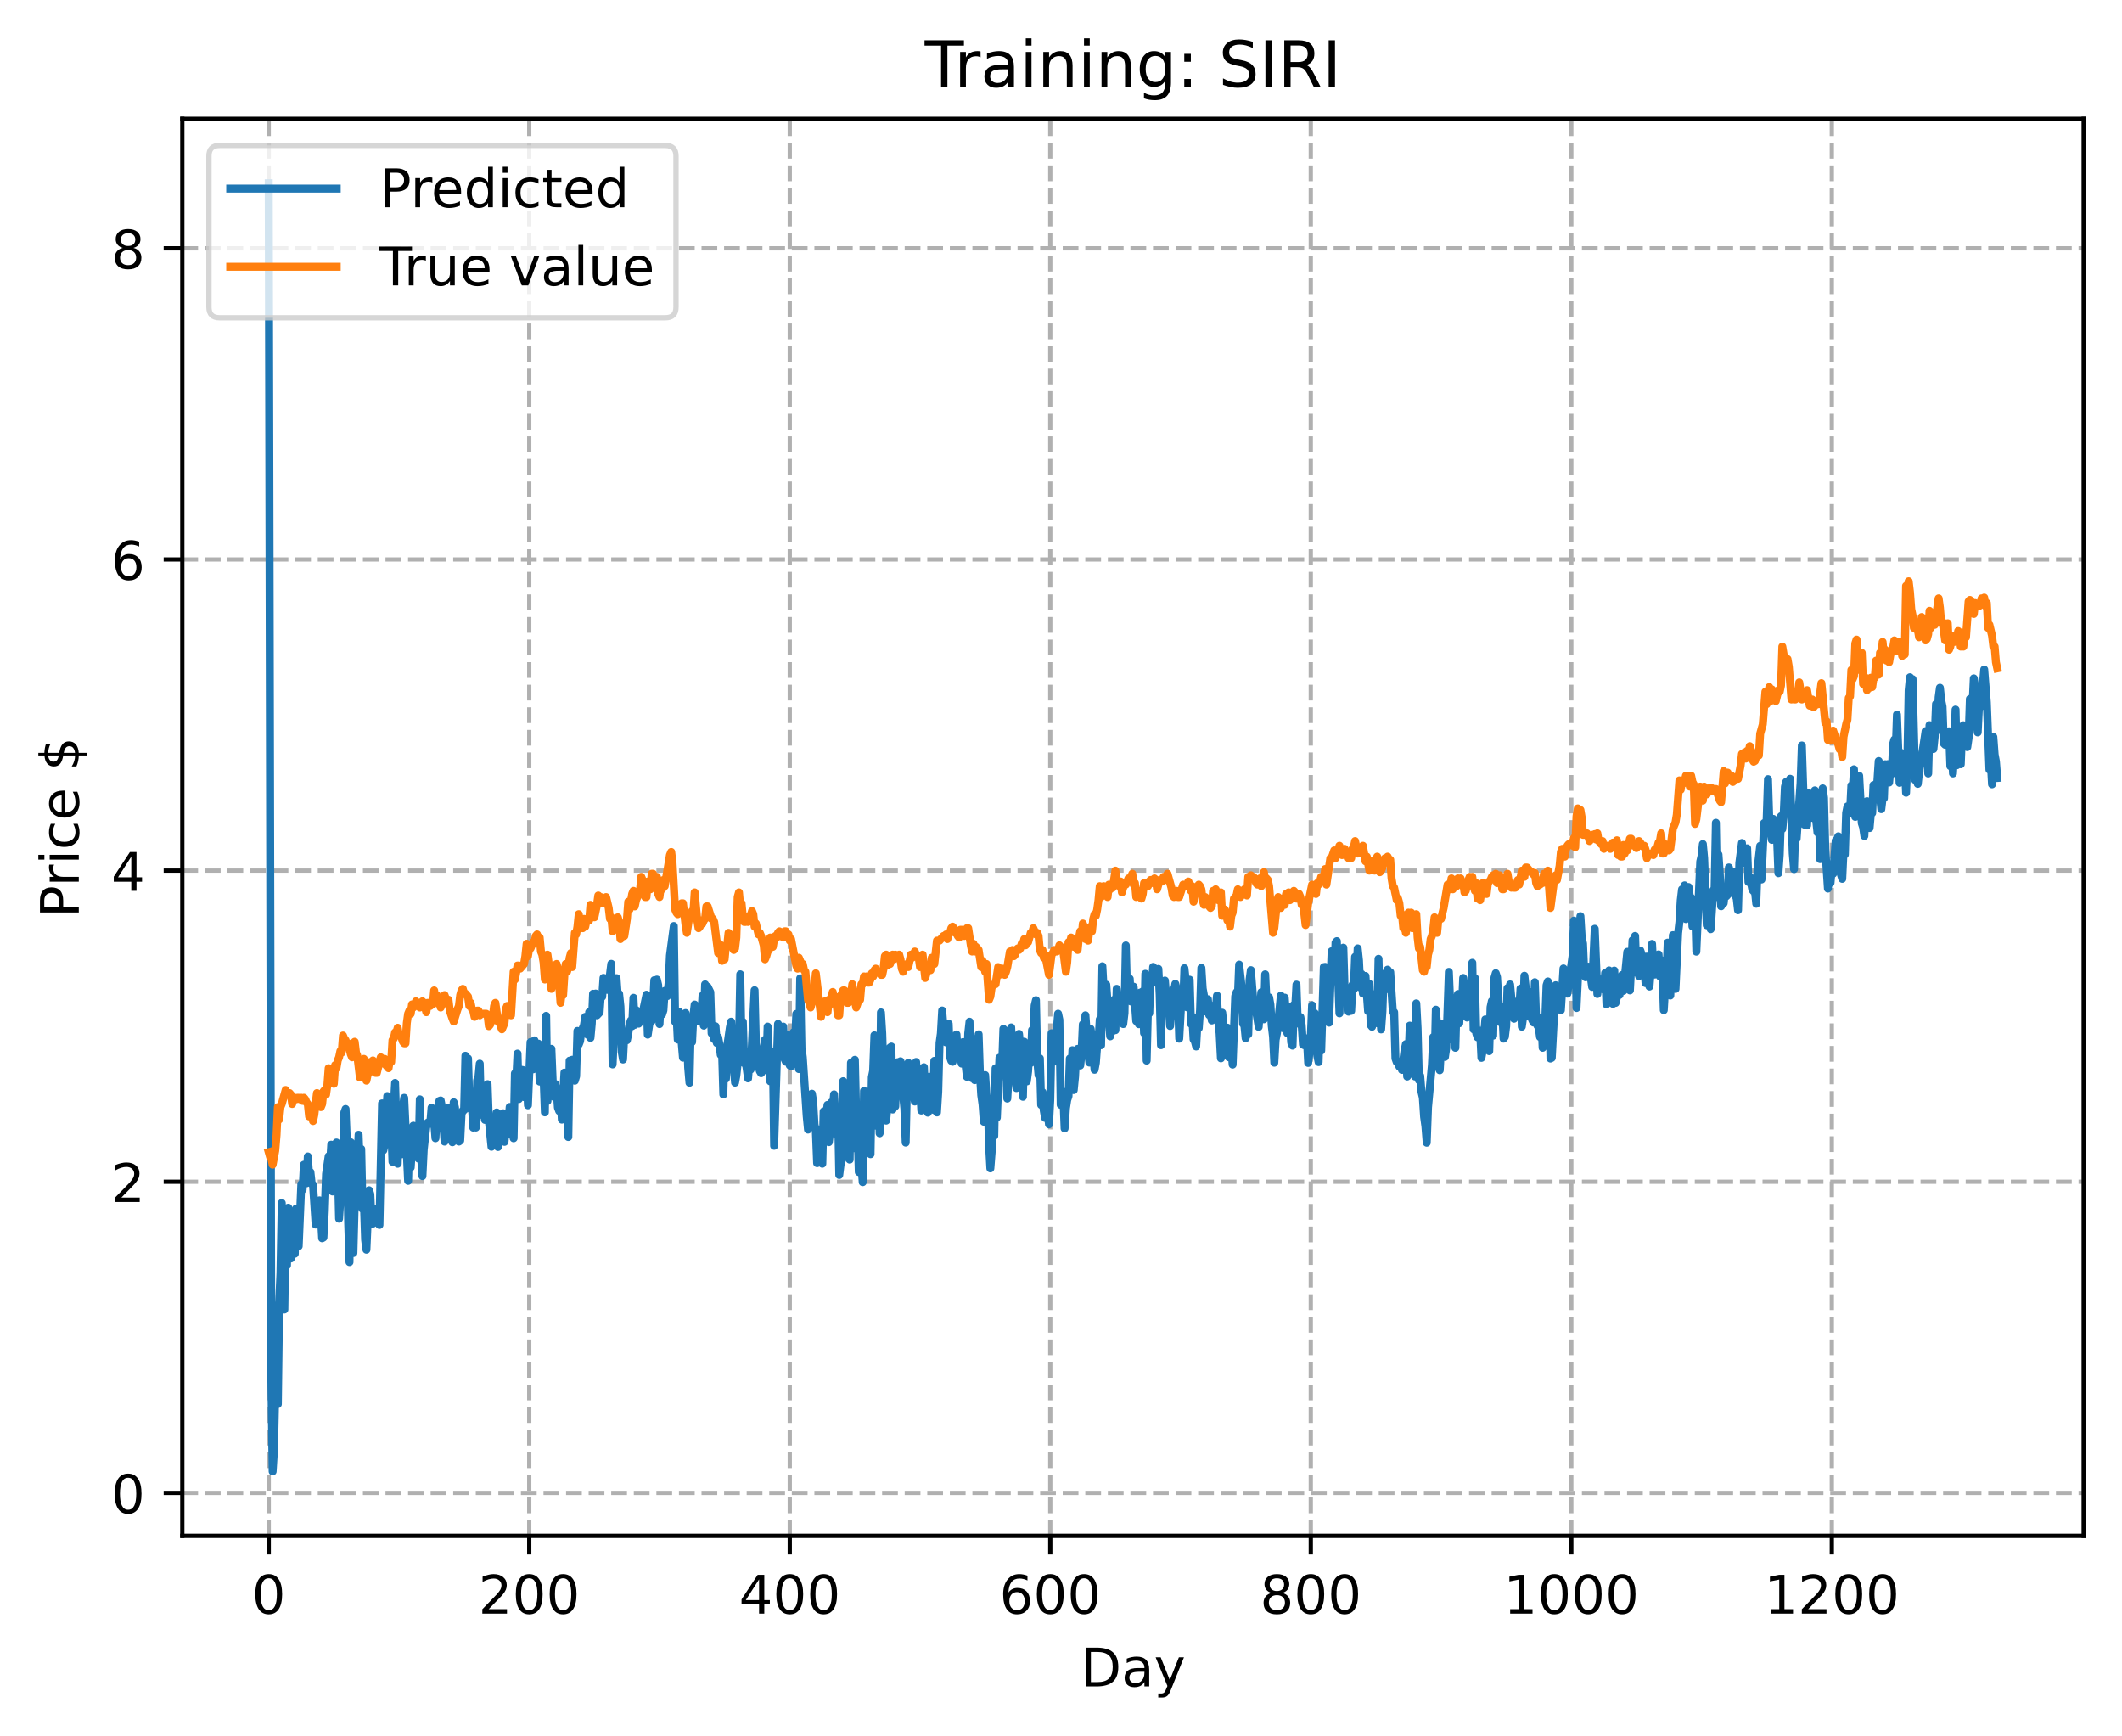 <?xml version="1.0" encoding="utf-8" standalone="no"?>
<!DOCTYPE svg PUBLIC "-//W3C//DTD SVG 1.1//EN"
  "http://www.w3.org/Graphics/SVG/1.1/DTD/svg11.dtd">
<!-- Created with matplotlib (https://matplotlib.org/) -->
<svg height="325.986pt" version="1.1" viewBox="0 0 398.561 325.986" width="398.561pt" xmlns="http://www.w3.org/2000/svg" xmlns:xlink="http://www.w3.org/1999/xlink">
 <defs>
  <style type="text/css">
*{stroke-linecap:butt;stroke-linejoin:round;}
  </style>
 </defs>
 <g id="figure_1">
  <g id="patch_1">
   <path d="M 0 325.986 
L 398.561 325.986 
L 398.561 0 
L 0 0 
z
" style="fill:#ffffff;"/>
  </g>
  <g id="axes_1">
   <g id="patch_2">
    <path d="M 34.241 288.43 
L 391.361 288.43 
L 391.361 22.318 
L 34.241 22.318 
z
" style="fill:#ffffff;"/>
   </g>
   <g id="matplotlib.axis_1">
    <g id="xtick_1">
     <g id="line2d_1">
      <path clip-path="url(#pf937f5ba84)" d="M 50.473 288.43 
L 50.473 22.318 
" style="fill:none;stroke:#b0b0b0;stroke-dasharray:2.96,1.28;stroke-dashoffset:0;stroke-width:0.8;"/>
     </g>
     <g id="line2d_2">
      <defs>
       <path d="M 0 0 
L 0 3.5 
" id="mecd25a67ee" style="stroke:#000000;stroke-width:0.8;"/>
      </defs>
      <g>
       <use style="stroke:#000000;stroke-width:0.8;" x="50.473" xlink:href="#mecd25a67ee" y="288.43"/>
      </g>
     </g>
     <g id="text_1">
      <!-- 0 -->
      <defs>
       <path d="M 31.781 66.406 
Q 24.172 66.406 20.328 58.906 
Q 16.5 51.422 16.5 36.375 
Q 16.5 21.391 20.328 13.891 
Q 24.172 6.391 31.781 6.391 
Q 39.453 6.391 43.281 13.891 
Q 47.125 21.391 47.125 36.375 
Q 47.125 51.422 43.281 58.906 
Q 39.453 66.406 31.781 66.406 
z
M 31.781 74.219 
Q 44.047 74.219 50.516 64.516 
Q 56.984 54.828 56.984 36.375 
Q 56.984 17.969 50.516 8.266 
Q 44.047 -1.422 31.781 -1.422 
Q 19.531 -1.422 13.062 8.266 
Q 6.594 17.969 6.594 36.375 
Q 6.594 54.828 13.062 64.516 
Q 19.531 74.219 31.781 74.219 
z
" id="DejaVuSans-48"/>
      </defs>
      <g transform="translate(47.292 303.029)scale(0.1 -0.1)">
       <use xlink:href="#DejaVuSans-48"/>
      </g>
     </g>
    </g>
    <g id="xtick_2">
     <g id="line2d_3">
      <path clip-path="url(#pf937f5ba84)" d="M 99.404 288.43 
L 99.404 22.318 
" style="fill:none;stroke:#b0b0b0;stroke-dasharray:2.96,1.28;stroke-dashoffset:0;stroke-width:0.8;"/>
     </g>
     <g id="line2d_4">
      <g>
       <use style="stroke:#000000;stroke-width:0.8;" x="99.404" xlink:href="#mecd25a67ee" y="288.43"/>
      </g>
     </g>
     <g id="text_2">
      <!-- 200 -->
      <defs>
       <path d="M 19.188 8.297 
L 53.609 8.297 
L 53.609 0 
L 7.328 0 
L 7.328 8.297 
Q 12.938 14.109 22.625 23.891 
Q 32.328 33.688 34.812 36.531 
Q 39.547 41.844 41.422 45.531 
Q 43.312 49.219 43.312 52.781 
Q 43.312 58.594 39.234 62.25 
Q 35.156 65.922 28.609 65.922 
Q 23.969 65.922 18.812 64.312 
Q 13.672 62.703 7.812 59.422 
L 7.812 69.391 
Q 13.766 71.781 18.938 73 
Q 24.125 74.219 28.422 74.219 
Q 39.75 74.219 46.484 68.547 
Q 53.219 62.891 53.219 53.422 
Q 53.219 48.922 51.531 44.891 
Q 49.859 40.875 45.406 35.406 
Q 44.188 33.984 37.641 27.219 
Q 31.109 20.453 19.188 8.297 
z
" id="DejaVuSans-50"/>
      </defs>
      <g transform="translate(89.86 303.029)scale(0.1 -0.1)">
       <use xlink:href="#DejaVuSans-50"/>
       <use x="63.623" xlink:href="#DejaVuSans-48"/>
       <use x="127.246" xlink:href="#DejaVuSans-48"/>
      </g>
     </g>
    </g>
    <g id="xtick_3">
     <g id="line2d_5">
      <path clip-path="url(#pf937f5ba84)" d="M 148.335 288.43 
L 148.335 22.318 
" style="fill:none;stroke:#b0b0b0;stroke-dasharray:2.96,1.28;stroke-dashoffset:0;stroke-width:0.8;"/>
     </g>
     <g id="line2d_6">
      <g>
       <use style="stroke:#000000;stroke-width:0.8;" x="148.335" xlink:href="#mecd25a67ee" y="288.43"/>
      </g>
     </g>
     <g id="text_3">
      <!-- 400 -->
      <defs>
       <path d="M 37.797 64.312 
L 12.891 25.391 
L 37.797 25.391 
z
M 35.203 72.906 
L 47.609 72.906 
L 47.609 25.391 
L 58.016 25.391 
L 58.016 17.188 
L 47.609 17.188 
L 47.609 0 
L 37.797 0 
L 37.797 17.188 
L 4.891 17.188 
L 4.891 26.703 
z
" id="DejaVuSans-52"/>
      </defs>
      <g transform="translate(138.791 303.029)scale(0.1 -0.1)">
       <use xlink:href="#DejaVuSans-52"/>
       <use x="63.623" xlink:href="#DejaVuSans-48"/>
       <use x="127.246" xlink:href="#DejaVuSans-48"/>
      </g>
     </g>
    </g>
    <g id="xtick_4">
     <g id="line2d_7">
      <path clip-path="url(#pf937f5ba84)" d="M 197.265 288.43 
L 197.265 22.318 
" style="fill:none;stroke:#b0b0b0;stroke-dasharray:2.96,1.28;stroke-dashoffset:0;stroke-width:0.8;"/>
     </g>
     <g id="line2d_8">
      <g>
       <use style="stroke:#000000;stroke-width:0.8;" x="197.265" xlink:href="#mecd25a67ee" y="288.43"/>
      </g>
     </g>
     <g id="text_4">
      <!-- 600 -->
      <defs>
       <path d="M 33.016 40.375 
Q 26.375 40.375 22.484 35.828 
Q 18.609 31.297 18.609 23.391 
Q 18.609 15.531 22.484 10.953 
Q 26.375 6.391 33.016 6.391 
Q 39.656 6.391 43.531 10.953 
Q 47.406 15.531 47.406 23.391 
Q 47.406 31.297 43.531 35.828 
Q 39.656 40.375 33.016 40.375 
z
M 52.594 71.297 
L 52.594 62.312 
Q 48.875 64.062 45.094 64.984 
Q 41.312 65.922 37.594 65.922 
Q 27.828 65.922 22.672 59.328 
Q 17.531 52.734 16.797 39.406 
Q 19.672 43.656 24.016 45.922 
Q 28.375 48.188 33.594 48.188 
Q 44.578 48.188 50.953 41.516 
Q 57.328 34.859 57.328 23.391 
Q 57.328 12.156 50.688 5.359 
Q 44.047 -1.422 33.016 -1.422 
Q 20.359 -1.422 13.672 8.266 
Q 6.984 17.969 6.984 36.375 
Q 6.984 53.656 15.188 63.938 
Q 23.391 74.219 37.203 74.219 
Q 40.922 74.219 44.703 73.484 
Q 48.484 72.75 52.594 71.297 
z
" id="DejaVuSans-54"/>
      </defs>
      <g transform="translate(187.721 303.029)scale(0.1 -0.1)">
       <use xlink:href="#DejaVuSans-54"/>
       <use x="63.623" xlink:href="#DejaVuSans-48"/>
       <use x="127.246" xlink:href="#DejaVuSans-48"/>
      </g>
     </g>
    </g>
    <g id="xtick_5">
     <g id="line2d_9">
      <path clip-path="url(#pf937f5ba84)" d="M 246.196 288.43 
L 246.196 22.318 
" style="fill:none;stroke:#b0b0b0;stroke-dasharray:2.96,1.28;stroke-dashoffset:0;stroke-width:0.8;"/>
     </g>
     <g id="line2d_10">
      <g>
       <use style="stroke:#000000;stroke-width:0.8;" x="246.196" xlink:href="#mecd25a67ee" y="288.43"/>
      </g>
     </g>
     <g id="text_5">
      <!-- 800 -->
      <defs>
       <path d="M 31.781 34.625 
Q 24.75 34.625 20.719 30.859 
Q 16.703 27.094 16.703 20.516 
Q 16.703 13.922 20.719 10.156 
Q 24.75 6.391 31.781 6.391 
Q 38.812 6.391 42.859 10.172 
Q 46.922 13.969 46.922 20.516 
Q 46.922 27.094 42.891 30.859 
Q 38.875 34.625 31.781 34.625 
z
M 21.922 38.812 
Q 15.578 40.375 12.031 44.719 
Q 8.5 49.078 8.5 55.328 
Q 8.5 64.062 14.719 69.141 
Q 20.953 74.219 31.781 74.219 
Q 42.672 74.219 48.875 69.141 
Q 55.078 64.062 55.078 55.328 
Q 55.078 49.078 51.531 44.719 
Q 48 40.375 41.703 38.812 
Q 48.828 37.156 52.797 32.312 
Q 56.781 27.484 56.781 20.516 
Q 56.781 9.906 50.312 4.234 
Q 43.844 -1.422 31.781 -1.422 
Q 19.734 -1.422 13.25 4.234 
Q 6.781 9.906 6.781 20.516 
Q 6.781 27.484 10.781 32.312 
Q 14.797 37.156 21.922 38.812 
z
M 18.312 54.391 
Q 18.312 48.734 21.844 45.562 
Q 25.391 42.391 31.781 42.391 
Q 38.141 42.391 41.719 45.562 
Q 45.312 48.734 45.312 54.391 
Q 45.312 60.062 41.719 63.234 
Q 38.141 66.406 31.781 66.406 
Q 25.391 66.406 21.844 63.234 
Q 18.312 60.062 18.312 54.391 
z
" id="DejaVuSans-56"/>
      </defs>
      <g transform="translate(236.652 303.029)scale(0.1 -0.1)">
       <use xlink:href="#DejaVuSans-56"/>
       <use x="63.623" xlink:href="#DejaVuSans-48"/>
       <use x="127.246" xlink:href="#DejaVuSans-48"/>
      </g>
     </g>
    </g>
    <g id="xtick_6">
     <g id="line2d_11">
      <path clip-path="url(#pf937f5ba84)" d="M 295.126 288.43 
L 295.126 22.318 
" style="fill:none;stroke:#b0b0b0;stroke-dasharray:2.96,1.28;stroke-dashoffset:0;stroke-width:0.8;"/>
     </g>
     <g id="line2d_12">
      <g>
       <use style="stroke:#000000;stroke-width:0.8;" x="295.126" xlink:href="#mecd25a67ee" y="288.43"/>
      </g>
     </g>
     <g id="text_6">
      <!-- 1000 -->
      <defs>
       <path d="M 12.406 8.297 
L 28.516 8.297 
L 28.516 63.922 
L 10.984 60.406 
L 10.984 69.391 
L 28.422 72.906 
L 38.281 72.906 
L 38.281 8.297 
L 54.391 8.297 
L 54.391 0 
L 12.406 0 
z
" id="DejaVuSans-49"/>
      </defs>
      <g transform="translate(282.401 303.029)scale(0.1 -0.1)">
       <use xlink:href="#DejaVuSans-49"/>
       <use x="63.623" xlink:href="#DejaVuSans-48"/>
       <use x="127.246" xlink:href="#DejaVuSans-48"/>
       <use x="190.869" xlink:href="#DejaVuSans-48"/>
      </g>
     </g>
    </g>
    <g id="xtick_7">
     <g id="line2d_13">
      <path clip-path="url(#pf937f5ba84)" d="M 344.057 288.43 
L 344.057 22.318 
" style="fill:none;stroke:#b0b0b0;stroke-dasharray:2.96,1.28;stroke-dashoffset:0;stroke-width:0.8;"/>
     </g>
     <g id="line2d_14">
      <g>
       <use style="stroke:#000000;stroke-width:0.8;" x="344.057" xlink:href="#mecd25a67ee" y="288.43"/>
      </g>
     </g>
     <g id="text_7">
      <!-- 1200 -->
      <g transform="translate(331.332 303.029)scale(0.1 -0.1)">
       <use xlink:href="#DejaVuSans-49"/>
       <use x="63.623" xlink:href="#DejaVuSans-50"/>
       <use x="127.246" xlink:href="#DejaVuSans-48"/>
       <use x="190.869" xlink:href="#DejaVuSans-48"/>
      </g>
     </g>
    </g>
    <g id="text_8">
     <!-- Day -->
     <defs>
      <path d="M 19.672 64.797 
L 19.672 8.109 
L 31.594 8.109 
Q 46.688 8.109 53.688 14.938 
Q 60.688 21.781 60.688 36.531 
Q 60.688 51.172 53.688 57.984 
Q 46.688 64.797 31.594 64.797 
z
M 9.812 72.906 
L 30.078 72.906 
Q 51.266 72.906 61.172 64.094 
Q 71.094 55.281 71.094 36.531 
Q 71.094 17.672 61.125 8.828 
Q 51.172 0 30.078 0 
L 9.812 0 
z
" id="DejaVuSans-68"/>
      <path d="M 34.281 27.484 
Q 23.391 27.484 19.188 25 
Q 14.984 22.516 14.984 16.5 
Q 14.984 11.719 18.141 8.906 
Q 21.297 6.109 26.703 6.109 
Q 34.188 6.109 38.703 11.406 
Q 43.219 16.703 43.219 25.484 
L 43.219 27.484 
z
M 52.203 31.203 
L 52.203 0 
L 43.219 0 
L 43.219 8.297 
Q 40.141 3.328 35.547 0.953 
Q 30.953 -1.422 24.312 -1.422 
Q 15.922 -1.422 10.953 3.297 
Q 6 8.016 6 15.922 
Q 6 25.141 12.172 29.828 
Q 18.359 34.516 30.609 34.516 
L 43.219 34.516 
L 43.219 35.406 
Q 43.219 41.609 39.141 45 
Q 35.062 48.391 27.688 48.391 
Q 23 48.391 18.547 47.266 
Q 14.109 46.141 10.016 43.891 
L 10.016 52.203 
Q 14.938 54.109 19.578 55.047 
Q 24.219 56 28.609 56 
Q 40.484 56 46.344 49.844 
Q 52.203 43.703 52.203 31.203 
z
" id="DejaVuSans-97"/>
      <path d="M 32.172 -5.078 
Q 28.375 -14.844 24.75 -17.812 
Q 21.141 -20.797 15.094 -20.797 
L 7.906 -20.797 
L 7.906 -13.281 
L 13.188 -13.281 
Q 16.891 -13.281 18.938 -11.516 
Q 21 -9.766 23.484 -3.219 
L 25.094 0.875 
L 2.984 54.688 
L 12.5 54.688 
L 29.594 11.922 
L 46.688 54.688 
L 56.203 54.688 
z
" id="DejaVuSans-121"/>
     </defs>
     <g transform="translate(202.927 316.707)scale(0.1 -0.1)">
      <use xlink:href="#DejaVuSans-68"/>
      <use x="77.002" xlink:href="#DejaVuSans-97"/>
      <use x="138.281" xlink:href="#DejaVuSans-121"/>
     </g>
    </g>
   </g>
   <g id="matplotlib.axis_2">
    <g id="ytick_1">
     <g id="line2d_15">
      <path clip-path="url(#pf937f5ba84)" d="M 34.241 280.371 
L 391.361 280.371 
" style="fill:none;stroke:#b0b0b0;stroke-dasharray:2.96,1.28;stroke-dashoffset:0;stroke-width:0.8;"/>
     </g>
     <g id="line2d_16">
      <defs>
       <path d="M 0 0 
L -3.5 0 
" id="m1399f312ea" style="stroke:#000000;stroke-width:0.8;"/>
      </defs>
      <g>
       <use style="stroke:#000000;stroke-width:0.8;" x="34.241" xlink:href="#m1399f312ea" y="280.371"/>
      </g>
     </g>
     <g id="text_9">
      <!-- 0 -->
      <g transform="translate(20.878 284.17)scale(0.1 -0.1)">
       <use xlink:href="#DejaVuSans-48"/>
      </g>
     </g>
    </g>
    <g id="ytick_2">
     <g id="line2d_17">
      <path clip-path="url(#pf937f5ba84)" d="M 34.241 221.937 
L 391.361 221.937 
" style="fill:none;stroke:#b0b0b0;stroke-dasharray:2.96,1.28;stroke-dashoffset:0;stroke-width:0.8;"/>
     </g>
     <g id="line2d_18">
      <g>
       <use style="stroke:#000000;stroke-width:0.8;" x="34.241" xlink:href="#m1399f312ea" y="221.937"/>
      </g>
     </g>
     <g id="text_10">
      <!-- 2 -->
      <g transform="translate(20.878 225.736)scale(0.1 -0.1)">
       <use xlink:href="#DejaVuSans-50"/>
      </g>
     </g>
    </g>
    <g id="ytick_3">
     <g id="line2d_19">
      <path clip-path="url(#pf937f5ba84)" d="M 34.241 163.503 
L 391.361 163.503 
" style="fill:none;stroke:#b0b0b0;stroke-dasharray:2.96,1.28;stroke-dashoffset:0;stroke-width:0.8;"/>
     </g>
     <g id="line2d_20">
      <g>
       <use style="stroke:#000000;stroke-width:0.8;" x="34.241" xlink:href="#m1399f312ea" y="163.503"/>
      </g>
     </g>
     <g id="text_11">
      <!-- 4 -->
      <g transform="translate(20.878 167.303)scale(0.1 -0.1)">
       <use xlink:href="#DejaVuSans-52"/>
      </g>
     </g>
    </g>
    <g id="ytick_4">
     <g id="line2d_21">
      <path clip-path="url(#pf937f5ba84)" d="M 34.241 105.07 
L 391.361 105.07 
" style="fill:none;stroke:#b0b0b0;stroke-dasharray:2.96,1.28;stroke-dashoffset:0;stroke-width:0.8;"/>
     </g>
     <g id="line2d_22">
      <g>
       <use style="stroke:#000000;stroke-width:0.8;" x="34.241" xlink:href="#m1399f312ea" y="105.07"/>
      </g>
     </g>
     <g id="text_12">
      <!-- 6 -->
      <g transform="translate(20.878 108.869)scale(0.1 -0.1)">
       <use xlink:href="#DejaVuSans-54"/>
      </g>
     </g>
    </g>
    <g id="ytick_5">
     <g id="line2d_23">
      <path clip-path="url(#pf937f5ba84)" d="M 34.241 46.636 
L 391.361 46.636 
" style="fill:none;stroke:#b0b0b0;stroke-dasharray:2.96,1.28;stroke-dashoffset:0;stroke-width:0.8;"/>
     </g>
     <g id="line2d_24">
      <g>
       <use style="stroke:#000000;stroke-width:0.8;" x="34.241" xlink:href="#m1399f312ea" y="46.636"/>
      </g>
     </g>
     <g id="text_13">
      <!-- 8 -->
      <g transform="translate(20.878 50.435)scale(0.1 -0.1)">
       <use xlink:href="#DejaVuSans-56"/>
      </g>
     </g>
    </g>
    <g id="text_14">
     <!-- Price $ -->
     <defs>
      <path d="M 19.672 64.797 
L 19.672 37.406 
L 32.078 37.406 
Q 38.969 37.406 42.719 40.969 
Q 46.484 44.531 46.484 51.125 
Q 46.484 57.672 42.719 61.234 
Q 38.969 64.797 32.078 64.797 
z
M 9.812 72.906 
L 32.078 72.906 
Q 44.344 72.906 50.609 67.359 
Q 56.891 61.812 56.891 51.125 
Q 56.891 40.328 50.609 34.812 
Q 44.344 29.297 32.078 29.297 
L 19.672 29.297 
L 19.672 0 
L 9.812 0 
z
" id="DejaVuSans-80"/>
      <path d="M 41.109 46.297 
Q 39.594 47.172 37.812 47.578 
Q 36.031 48 33.891 48 
Q 26.266 48 22.188 43.047 
Q 18.109 38.094 18.109 28.812 
L 18.109 0 
L 9.078 0 
L 9.078 54.688 
L 18.109 54.688 
L 18.109 46.188 
Q 20.953 51.172 25.484 53.578 
Q 30.031 56 36.531 56 
Q 37.453 56 38.578 55.875 
Q 39.703 55.766 41.062 55.516 
z
" id="DejaVuSans-114"/>
      <path d="M 9.422 54.688 
L 18.406 54.688 
L 18.406 0 
L 9.422 0 
z
M 9.422 75.984 
L 18.406 75.984 
L 18.406 64.594 
L 9.422 64.594 
z
" id="DejaVuSans-105"/>
      <path d="M 48.781 52.594 
L 48.781 44.188 
Q 44.969 46.297 41.141 47.344 
Q 37.312 48.391 33.406 48.391 
Q 24.656 48.391 19.812 42.844 
Q 14.984 37.312 14.984 27.297 
Q 14.984 17.281 19.812 11.734 
Q 24.656 6.203 33.406 6.203 
Q 37.312 6.203 41.141 7.25 
Q 44.969 8.297 48.781 10.406 
L 48.781 2.094 
Q 45.016 0.344 40.984 -0.531 
Q 36.969 -1.422 32.422 -1.422 
Q 20.062 -1.422 12.781 6.344 
Q 5.516 14.109 5.516 27.297 
Q 5.516 40.672 12.859 48.328 
Q 20.219 56 33.016 56 
Q 37.156 56 41.109 55.141 
Q 45.062 54.297 48.781 52.594 
z
" id="DejaVuSans-99"/>
      <path d="M 56.203 29.594 
L 56.203 25.203 
L 14.891 25.203 
Q 15.484 15.922 20.484 11.062 
Q 25.484 6.203 34.422 6.203 
Q 39.594 6.203 44.453 7.469 
Q 49.312 8.734 54.109 11.281 
L 54.109 2.781 
Q 49.266 0.734 44.188 -0.344 
Q 39.109 -1.422 33.891 -1.422 
Q 20.797 -1.422 13.156 6.188 
Q 5.516 13.812 5.516 26.812 
Q 5.516 40.234 12.766 48.109 
Q 20.016 56 32.328 56 
Q 43.359 56 49.781 48.891 
Q 56.203 41.797 56.203 29.594 
z
M 47.219 32.234 
Q 47.125 39.594 43.094 43.984 
Q 39.062 48.391 32.422 48.391 
Q 24.906 48.391 20.391 44.141 
Q 15.875 39.891 15.188 32.172 
z
" id="DejaVuSans-101"/>
      <path id="DejaVuSans-32"/>
      <path d="M 33.797 -14.703 
L 28.906 -14.703 
L 28.859 0 
Q 23.734 0.094 18.609 1.188 
Q 13.484 2.297 8.297 4.5 
L 8.297 13.281 
Q 13.281 10.156 18.375 8.562 
Q 23.484 6.984 28.906 6.938 
L 28.906 29.203 
Q 18.109 30.953 13.203 35.156 
Q 8.297 39.359 8.297 46.688 
Q 8.297 54.641 13.625 59.219 
Q 18.953 63.812 28.906 64.5 
L 28.906 75.984 
L 33.797 75.984 
L 33.797 64.656 
Q 38.328 64.453 42.578 63.688 
Q 46.828 62.938 50.875 61.625 
L 50.875 53.078 
Q 46.828 55.125 42.547 56.25 
Q 38.281 57.375 33.797 57.562 
L 33.797 36.719 
Q 44.875 35.016 50.094 30.609 
Q 55.328 26.219 55.328 18.609 
Q 55.328 10.359 49.781 5.594 
Q 44.234 0.828 33.797 0.094 
z
M 28.906 37.594 
L 28.906 57.625 
Q 23.25 56.984 20.266 54.391 
Q 17.281 51.812 17.281 47.516 
Q 17.281 43.312 20.031 40.969 
Q 22.797 38.625 28.906 37.594 
z
M 33.797 28.219 
L 33.797 7.078 
Q 39.984 7.906 43.141 10.594 
Q 46.297 13.281 46.297 17.672 
Q 46.297 21.969 43.281 24.5 
Q 40.281 27.047 33.797 28.219 
z
" id="DejaVuSans-36"/>
     </defs>
     <g transform="translate(14.798 172.342)rotate(-90)scale(0.1 -0.1)">
      <use xlink:href="#DejaVuSans-80"/>
      <use x="58.553" xlink:href="#DejaVuSans-114"/>
      <use x="99.666" xlink:href="#DejaVuSans-105"/>
      <use x="127.449" xlink:href="#DejaVuSans-99"/>
      <use x="182.43" xlink:href="#DejaVuSans-101"/>
      <use x="243.953" xlink:href="#DejaVuSans-32"/>
      <use x="275.74" xlink:href="#DejaVuSans-36"/>
     </g>
    </g>
   </g>
   <g id="line2d_25">
    <path clip-path="url(#pf937f5ba84)" d="M 50.473 34.414 
L 50.963 259.139 
L 51.207 276.334 
L 51.452 272.428 
L 51.697 261.358 
L 51.941 255.827 
L 52.186 263.693 
L 52.431 244.617 
L 52.675 239.118 
L 52.92 225.924 
L 53.165 233.334 
L 53.409 245.933 
L 53.654 229.186 
L 53.898 237.64 
L 54.143 226.81 
L 54.388 233.492 
L 54.632 236.344 
L 54.877 227.699 
L 55.122 229.805 
L 55.366 235.461 
L 55.611 226.973 
L 55.856 229.39 
L 56.1 234.041 
L 56.59 222.373 
L 56.834 223.407 
L 57.079 218.735 
L 57.324 222.076 
L 57.568 222.218 
L 57.813 217.183 
L 58.058 220.713 
L 58.302 220.126 
L 58.547 222.354 
L 58.792 222.5 
L 59.281 229.968 
L 60.015 225.431 
L 60.259 228.273 
L 60.504 232.549 
L 60.749 232.406 
L 60.993 227.584 
L 61.238 220.485 
L 61.727 217.141 
L 61.972 218.921 
L 62.217 214.968 
L 62.461 223.762 
L 62.706 222.405 
L 63.195 214.565 
L 63.44 218.801 
L 63.685 228.873 
L 64.174 221.34 
L 64.419 223.738 
L 64.663 208.949 
L 64.908 208.267 
L 65.153 214.521 
L 65.397 229.585 
L 65.642 237.021 
L 65.886 214.521 
L 66.131 221.889 
L 66.376 235.321 
L 66.865 216.821 
L 67.11 218.891 
L 67.354 213.108 
L 67.599 219.821 
L 67.844 215.778 
L 68.088 227.042 
L 68.333 225.427 
L 68.578 232.857 
L 68.822 234.698 
L 69.312 223.528 
L 69.556 224.277 
L 69.801 229.782 
L 70.046 229.792 
L 70.29 227.417 
L 70.535 228.791 
L 70.78 226.996 
L 71.024 229.037 
L 71.269 230.046 
L 71.758 207.219 
L 72.003 216.027 
L 72.247 214.876 
L 72.737 205.841 
L 72.981 206.687 
L 73.226 211.207 
L 73.471 211.435 
L 73.715 218.184 
L 73.96 207.729 
L 74.205 203.38 
L 74.694 218.553 
L 74.939 210.062 
L 75.183 209.122 
L 75.428 216.782 
L 75.673 208.018 
L 75.917 206.172 
L 76.651 221.765 
L 76.896 212.914 
L 77.141 219.247 
L 77.63 211.401 
L 77.874 214.949 
L 78.119 214.247 
L 78.364 216.425 
L 78.608 217.593 
L 78.853 206.458 
L 79.098 217.365 
L 79.342 220.876 
L 79.587 215.868 
L 80.076 211.511 
L 80.321 210.837 
L 80.566 210.692 
L 80.81 211.045 
L 81.055 208.029 
L 81.544 210.823 
L 81.789 213.764 
L 82.034 209.118 
L 82.278 208.961 
L 82.523 206.755 
L 82.768 206.667 
L 83.012 207.911 
L 83.502 214.392 
L 83.991 208.206 
L 84.235 207.994 
L 84.48 211.602 
L 84.725 209.049 
L 84.969 214.513 
L 85.214 207.013 
L 85.459 207.995 
L 85.703 211.837 
L 85.948 209.396 
L 86.193 214.387 
L 86.437 214.202 
L 86.682 209.245 
L 86.927 208.571 
L 87.171 208.478 
L 87.416 198.269 
L 87.661 206.721 
L 87.905 198.785 
L 88.15 206.987 
L 88.395 208.3 
L 88.639 207.873 
L 88.884 211.769 
L 89.129 211.248 
L 89.373 211.758 
L 89.618 202.853 
L 89.862 202.3 
L 90.107 199.756 
L 90.352 209.359 
L 90.841 208.424 
L 91.086 210.316 
L 91.33 205.368 
L 91.575 203.612 
L 91.82 210.489 
L 92.309 215.362 
L 92.554 213.567 
L 92.798 213.767 
L 93.043 211.894 
L 93.288 208.921 
L 93.532 215.409 
L 94.022 211.974 
L 94.266 211.404 
L 94.511 209.071 
L 94.756 214.438 
L 95 211.49 
L 95.245 213.12 
L 95.734 207.887 
L 96.223 209.98 
L 96.468 213.767 
L 96.713 201.591 
L 96.957 202.859 
L 97.202 197.866 
L 97.447 206.412 
L 97.691 201.534 
L 97.936 200.909 
L 98.181 200.944 
L 98.425 206.035 
L 98.67 203.02 
L 98.915 201.735 
L 99.159 207.575 
L 99.649 195.696 
L 99.893 197.729 
L 100.138 200.817 
L 100.383 195.383 
L 100.627 196.945 
L 100.872 196.576 
L 101.117 195.994 
L 101.361 203.122 
L 101.606 203.054 
L 101.85 203.175 
L 102.095 202.431 
L 102.34 208.904 
L 102.584 190.776 
L 102.829 206.775 
L 103.074 200.949 
L 103.318 201.775 
L 103.563 196.972 
L 103.808 203.038 
L 104.052 205.997 
L 104.297 203.576 
L 104.542 204.64 
L 104.786 208.007 
L 105.031 208.658 
L 105.276 206.116 
L 105.52 210.266 
L 106.01 201.436 
L 106.254 203.398 
L 106.499 201.781 
L 106.744 213.533 
L 106.988 199.186 
L 107.233 199.786 
L 107.478 199.021 
L 107.722 202.748 
L 107.967 202.959 
L 108.211 202.115 
L 108.456 193.606 
L 108.701 196.172 
L 108.945 195.551 
L 109.19 193.761 
L 109.679 192.522 
L 109.924 190.973 
L 110.169 191.108 
L 110.413 194.363 
L 110.658 190.089 
L 110.903 194.92 
L 111.147 192.252 
L 111.392 186.625 
L 111.637 186.681 
L 111.881 186.588 
L 112.126 190.671 
L 112.615 190.148 
L 112.86 186.655 
L 113.105 187.192 
L 113.349 183.647 
L 113.594 185.102 
L 113.838 185.881 
L 114.083 185.89 
L 114.328 183.837 
L 114.572 182.972 
L 114.817 181.008 
L 115.062 199.901 
L 115.796 183.7 
L 116.04 187.1 
L 116.285 186.64 
L 116.53 189.027 
L 116.774 197.551 
L 117.019 198.978 
L 117.264 194.184 
L 117.508 194.233 
L 117.753 195.355 
L 117.998 194.171 
L 118.242 192.433 
L 118.487 191.644 
L 118.732 192.718 
L 118.976 187.384 
L 119.221 192.472 
L 119.466 189.677 
L 119.71 190.169 
L 119.955 192.246 
L 120.199 191.571 
L 120.444 191.451 
L 121.423 186.803 
L 121.667 194.31 
L 122.157 190.983 
L 122.401 191.76 
L 122.646 189.368 
L 122.891 184.082 
L 123.135 185.024 
L 123.38 183.966 
L 123.625 185.006 
L 123.869 192.327 
L 124.114 187.803 
L 124.359 190.503 
L 124.603 189.755 
L 124.848 186.088 
L 125.093 186.369 
L 125.337 187.07 
L 125.582 184.589 
L 125.826 179.448 
L 126.56 173.907 
L 126.805 191.889 
L 127.05 190.062 
L 127.294 195.224 
L 127.539 189.987 
L 128.273 198.633 
L 128.762 190.25 
L 129.007 193.945 
L 129.252 200.479 
L 129.496 203.351 
L 129.741 192.635 
L 129.986 195.684 
L 130.23 190.779 
L 130.475 188.651 
L 130.72 191.235 
L 130.964 191.264 
L 131.209 191.785 
L 131.453 189.233 
L 131.698 191.206 
L 131.943 186.995 
L 132.187 192.614 
L 132.432 184.866 
L 132.677 186.459 
L 132.921 185.329 
L 133.411 186.328 
L 133.655 194.057 
L 133.9 192.525 
L 134.145 195.175 
L 134.389 192.735 
L 134.634 195.878 
L 134.879 194.792 
L 135.123 196.028 
L 135.368 198.099 
L 135.613 197.279 
L 135.857 205.549 
L 136.102 196.974 
L 136.347 202.587 
L 136.591 196.457 
L 137.081 193.012 
L 137.325 191.872 
L 137.814 200.524 
L 138.059 203.32 
L 138.304 201.999 
L 138.548 199.694 
L 138.793 196.184 
L 139.038 182.975 
L 139.282 197.286 
L 139.527 191.892 
L 139.772 199.677 
L 140.016 199.114 
L 140.506 202.525 
L 140.75 199.471 
L 140.995 200.86 
L 141.729 185.967 
L 141.974 195.969 
L 142.218 199.167 
L 142.708 201.148 
L 142.952 201.548 
L 143.197 198.577 
L 143.686 195.254 
L 143.931 201.007 
L 144.175 192.794 
L 144.665 203.08 
L 144.909 202.2 
L 145.154 197.597 
L 145.399 215.182 
L 146.133 192.29 
L 146.377 197.93 
L 146.622 197.296 
L 146.867 197.854 
L 147.111 192.788 
L 147.356 198.866 
L 147.601 199.399 
L 147.845 194.315 
L 148.335 200.085 
L 148.579 200.24 
L 148.824 195.388 
L 149.069 193.837 
L 149.313 196.246 
L 149.558 190.414 
L 149.802 197.445 
L 150.047 200.774 
L 150.292 183.733 
L 150.536 196.753 
L 150.781 198.55 
L 151.515 209.593 
L 151.76 212.139 
L 152.249 205.559 
L 152.494 205.395 
L 152.738 206.929 
L 152.983 211.203 
L 153.228 212.257 
L 153.472 218.441 
L 153.717 212.129 
L 153.962 213.276 
L 154.206 217.901 
L 154.451 218.547 
L 154.696 208.723 
L 154.94 210.301 
L 155.185 209.67 
L 155.429 207.504 
L 155.674 214.493 
L 155.919 212.491 
L 156.163 207.017 
L 156.408 208.281 
L 156.653 205.522 
L 157.142 213.076 
L 157.387 208.253 
L 157.631 220.665 
L 157.876 218.713 
L 158.121 217.909 
L 158.365 203.05 
L 158.61 205.09 
L 158.855 209.094 
L 159.099 204.502 
L 159.344 213.251 
L 159.589 217.777 
L 159.833 199.591 
L 160.078 213.628 
L 160.323 215.638 
L 160.567 199.034 
L 160.812 209.432 
L 161.057 211.641 
L 161.301 220.108 
L 161.546 217.492 
L 161.79 218.758 
L 162.035 222.013 
L 162.28 204.882 
L 162.524 206.932 
L 162.769 204.995 
L 163.014 211.359 
L 163.258 212.01 
L 163.503 216.76 
L 163.748 202.309 
L 163.992 201.127 
L 164.237 194.435 
L 164.482 211.405 
L 164.971 202.516 
L 165.216 212.835 
L 165.46 190.136 
L 165.705 194.058 
L 165.95 201.845 
L 166.194 205.029 
L 166.439 210.454 
L 166.928 205.044 
L 167.173 196.733 
L 167.417 196.544 
L 167.662 208.368 
L 167.907 204.17 
L 168.151 207.774 
L 168.396 201.036 
L 168.641 199.476 
L 168.885 199.948 
L 169.13 199.308 
L 169.375 200.559 
L 169.619 205.662 
L 169.864 208.215 
L 170.109 214.579 
L 170.353 203.525 
L 170.598 199.604 
L 170.843 203.789 
L 171.087 203.733 
L 171.332 203.434 
L 171.821 206.861 
L 172.066 199.44 
L 172.311 203.315 
L 172.555 204.832 
L 172.8 204.216 
L 173.045 208.563 
L 173.534 200.428 
L 173.778 206.196 
L 174.023 208.233 
L 174.268 208.963 
L 174.512 202.218 
L 174.757 203.521 
L 175.002 206.934 
L 175.246 208.415 
L 175.491 199.226 
L 175.736 206.33 
L 175.98 208.92 
L 176.225 205.041 
L 176.47 195.853 
L 176.714 194.087 
L 176.959 189.775 
L 177.204 192.841 
L 177.448 192.362 
L 177.693 195.761 
L 177.938 192.212 
L 178.182 192.271 
L 178.427 198.504 
L 178.672 199.216 
L 178.916 199.41 
L 179.161 195.989 
L 179.405 194.726 
L 179.65 194.274 
L 179.895 198.146 
L 180.139 195.778 
L 180.384 198.651 
L 180.629 199.749 
L 180.873 195.706 
L 181.607 202.227 
L 181.852 194.066 
L 182.097 191.877 
L 182.341 201.683 
L 182.586 202.493 
L 182.831 202.207 
L 183.075 202.85 
L 183.32 195.062 
L 183.565 202.333 
L 183.809 194.255 
L 184.054 201.671 
L 184.299 205.695 
L 184.543 207.419 
L 184.788 210.661 
L 185.033 201.904 
L 185.277 205.607 
L 185.522 207.027 
L 185.766 215.145 
L 186.011 219.424 
L 186.256 216.328 
L 186.5 207.923 
L 186.745 213.323 
L 186.99 200.621 
L 187.234 209.888 
L 187.724 198.634 
L 187.968 198.788 
L 188.213 200.256 
L 188.458 193.221 
L 188.702 193.539 
L 189.192 206.317 
L 189.436 202.076 
L 189.681 202.166 
L 189.926 192.949 
L 190.17 199.093 
L 190.415 196.655 
L 190.66 201.671 
L 190.904 204.342 
L 191.393 194.167 
L 191.638 196.445 
L 192.127 205.978 
L 192.372 195.629 
L 192.617 197.799 
L 192.861 203.089 
L 193.106 201.196 
L 193.351 196.786 
L 193.595 199.636 
L 193.84 193.457 
L 194.085 193.7 
L 194.329 188.84 
L 194.574 187.837 
L 194.819 199.204 
L 195.063 201.942 
L 195.308 198.752 
L 195.553 207.513 
L 195.797 205.098 
L 196.042 208.559 
L 196.287 209.942 
L 196.531 207.707 
L 196.776 208.969 
L 197.021 211.147 
L 197.265 206.474 
L 197.51 194.045 
L 197.754 198.363 
L 197.999 198.721 
L 198.244 199.343 
L 198.488 193.382 
L 198.733 190.374 
L 198.978 191.521 
L 199.222 207.484 
L 199.467 204.894 
L 199.712 205.783 
L 199.956 211.928 
L 200.201 208.151 
L 200.446 206.582 
L 200.69 205.875 
L 200.935 198.789 
L 201.18 202.915 
L 201.424 197.227 
L 201.669 204.719 
L 201.914 202.24 
L 202.158 197.631 
L 202.403 196.978 
L 202.892 200.101 
L 203.137 197.757 
L 203.381 192.367 
L 203.626 194.683 
L 203.871 190.673 
L 204.36 197.675 
L 204.605 199.552 
L 204.849 193.226 
L 205.094 194.993 
L 205.583 200.906 
L 205.828 199.594 
L 206.073 196.377 
L 206.317 195.515 
L 206.562 191.455 
L 206.807 196.293 
L 207.051 181.463 
L 207.541 190.51 
L 207.785 184.921 
L 208.275 191.85 
L 208.519 194.626 
L 208.764 193.348 
L 209.009 193.646 
L 209.253 187.741 
L 209.498 193.472 
L 209.742 185.705 
L 209.987 188.688 
L 210.232 188.836 
L 210.476 189.154 
L 210.721 191.743 
L 210.966 192.319 
L 211.21 190.261 
L 211.455 177.552 
L 211.7 186.974 
L 211.944 186.165 
L 212.189 183.809 
L 212.434 188.083 
L 212.923 185.301 
L 213.412 191.764 
L 213.657 188.051 
L 213.902 192.345 
L 214.146 186.41 
L 214.391 190.463 
L 214.636 186.172 
L 214.88 194.013 
L 215.125 182.879 
L 215.369 199.185 
L 215.614 189.286 
L 215.859 190.291 
L 216.103 183.13 
L 216.348 184.724 
L 216.593 181.582 
L 216.837 184.292 
L 217.082 182.101 
L 217.327 183.169 
L 217.571 181.962 
L 217.816 186.827 
L 218.061 196.29 
L 218.305 186.03 
L 218.55 190.125 
L 218.795 184.148 
L 219.039 187.057 
L 219.284 187.084 
L 219.529 187.554 
L 219.773 192.687 
L 220.263 185.923 
L 220.507 186.281 
L 220.752 184.768 
L 220.997 185.754 
L 221.241 187.341 
L 221.486 195.071 
L 221.975 186.187 
L 222.22 188.622 
L 222.464 181.83 
L 222.709 184.098 
L 222.954 189.176 
L 223.198 187.611 
L 223.443 183.989 
L 223.688 192.279 
L 223.932 190.894 
L 224.177 195.196 
L 224.422 195.591 
L 224.666 196.53 
L 224.911 192.056 
L 225.156 193.096 
L 225.4 189.662 
L 225.645 181.768 
L 225.89 185.638 
L 226.134 186.965 
L 226.379 189.941 
L 226.624 188.219 
L 226.868 187.656 
L 227.113 190.626 
L 227.357 190.201 
L 227.602 191.647 
L 227.847 191.131 
L 228.091 188.773 
L 228.336 189.675 
L 228.581 186.971 
L 228.825 191.887 
L 229.07 194.07 
L 229.315 198.755 
L 229.559 190.188 
L 230.049 194.793 
L 230.293 195.02 
L 230.538 192.999 
L 230.783 198.553 
L 231.027 198.041 
L 231.272 196.766 
L 231.517 199.934 
L 232.006 187.075 
L 232.251 186.341 
L 232.495 187.361 
L 232.74 181.147 
L 233.229 185.51 
L 233.474 192.271 
L 233.718 192.498 
L 233.963 194.987 
L 234.208 191.366 
L 234.452 194.246 
L 234.697 184.02 
L 234.942 182.194 
L 235.431 188.294 
L 235.676 188.89 
L 235.92 189.86 
L 236.41 192.861 
L 236.899 186.348 
L 237.144 187.866 
L 237.388 191.426 
L 237.633 182.979 
L 237.878 188.046 
L 238.122 189.856 
L 238.367 187.304 
L 238.612 188.68 
L 238.856 192.603 
L 239.101 194.687 
L 239.345 199.578 
L 239.59 195.304 
L 239.835 194.053 
L 240.324 189.474 
L 240.569 186.983 
L 240.813 193.034 
L 241.058 193.111 
L 241.303 187.353 
L 241.792 194.034 
L 242.037 189.07 
L 242.526 195.837 
L 242.771 196.375 
L 243.015 188.704 
L 243.26 189.39 
L 243.505 184.911 
L 243.749 192.091 
L 243.994 192.278 
L 244.239 190.993 
L 244.483 192.493 
L 244.728 196.18 
L 244.972 196.301 
L 245.217 196.1 
L 245.462 195.004 
L 245.706 199.619 
L 245.951 197.646 
L 246.196 194.761 
L 246.44 188.795 
L 246.685 194.442 
L 246.93 190.264 
L 247.174 192.996 
L 247.419 198.273 
L 247.664 199.461 
L 247.908 191.029 
L 248.153 197.314 
L 248.642 181.625 
L 248.887 181.582 
L 249.376 190.769 
L 249.621 192.062 
L 250.11 178.647 
L 250.355 182.505 
L 250.6 183.548 
L 250.844 177.031 
L 251.089 176.744 
L 251.578 190.311 
L 251.823 181.581 
L 252.067 179.146 
L 252.312 177.969 
L 252.557 186.054 
L 252.801 187.56 
L 253.046 185.531 
L 253.291 189.99 
L 253.535 188.685 
L 253.78 189.842 
L 254.025 184.965 
L 254.269 185.832 
L 254.514 179.692 
L 254.759 182.965 
L 255.003 178.107 
L 255.248 180.383 
L 255.493 185.456 
L 255.737 182.912 
L 255.982 186.592 
L 256.227 186.064 
L 256.471 183.286 
L 256.96 189.912 
L 257.205 184.779 
L 257.45 192.521 
L 257.694 192.83 
L 257.939 186.728 
L 258.184 188.965 
L 258.428 189.626 
L 258.673 192.16 
L 258.918 180.068 
L 259.162 189.482 
L 259.407 193.327 
L 259.652 189.961 
L 259.896 182.9 
L 260.141 185.523 
L 260.386 182.777 
L 260.63 182.101 
L 260.875 185.809 
L 261.12 182.571 
L 261.609 190.023 
L 261.854 190.095 
L 262.098 198.79 
L 262.343 199.468 
L 262.588 199.688 
L 262.832 200.307 
L 263.077 199.899 
L 263.321 200.93 
L 263.811 197.225 
L 264.055 196.091 
L 264.3 202.175 
L 264.545 198.842 
L 264.789 192.613 
L 265.034 197.699 
L 265.279 198.342 
L 265.523 196.665 
L 265.768 202.168 
L 266.013 188.436 
L 266.257 193.093 
L 266.502 202.858 
L 266.747 202.036 
L 266.991 205.079 
L 267.236 206.114 
L 267.481 209.76 
L 267.725 211.533 
L 267.97 214.603 
L 268.215 207.966 
L 268.948 199.982 
L 269.193 194.766 
L 269.438 200.36 
L 269.682 189.622 
L 269.927 192.582 
L 270.416 200.993 
L 270.906 192.223 
L 271.15 196.299 
L 271.395 198.491 
L 271.64 196.807 
L 272.129 182.518 
L 272.374 188.188 
L 272.618 190.942 
L 272.863 195.314 
L 273.108 192.516 
L 273.352 196.781 
L 273.597 187.802 
L 273.842 186.679 
L 274.086 192.174 
L 274.331 187.923 
L 274.576 189.227 
L 274.82 183.658 
L 275.065 187.934 
L 275.309 186.135 
L 275.554 191.098 
L 275.799 186.096 
L 276.043 184.6 
L 276.288 185.26 
L 276.533 180.81 
L 276.777 193.314 
L 277.022 183.678 
L 277.267 194.042 
L 277.511 194.804 
L 278.001 193.56 
L 278.245 198.669 
L 278.49 197.314 
L 278.979 191.447 
L 279.224 191.469 
L 279.469 196.545 
L 279.713 197.41 
L 279.958 189.151 
L 280.203 188.004 
L 280.447 194.502 
L 280.692 183.613 
L 280.936 182.768 
L 281.181 183.531 
L 281.67 191.926 
L 281.915 189.044 
L 282.16 189.978 
L 282.404 195.062 
L 282.649 194.736 
L 282.894 192.732 
L 283.138 185.569 
L 283.383 188.599 
L 283.628 184.878 
L 284.117 190.037 
L 284.362 191.323 
L 284.606 188.134 
L 284.851 190.661 
L 285.096 189.564 
L 285.34 189.594 
L 285.585 185.65 
L 285.83 192.814 
L 286.074 191.094 
L 286.319 183.246 
L 286.564 185.449 
L 287.053 190.903 
L 287.297 186.298 
L 287.542 190.575 
L 287.787 191.569 
L 288.031 192.034 
L 288.276 184.457 
L 288.521 191.332 
L 288.765 192.617 
L 289.01 192.968 
L 289.255 194.76 
L 289.499 191.109 
L 289.744 196.777 
L 290.233 191.59 
L 290.478 185.021 
L 290.723 184.312 
L 290.967 187.82 
L 291.212 198.798 
L 291.457 198.665 
L 292.191 185.026 
L 292.68 189.261 
L 292.924 187.32 
L 293.169 189.719 
L 293.658 181.874 
L 293.903 186.472 
L 294.148 184.039 
L 294.392 186.61 
L 295.371 179.474 
L 295.616 172.888 
L 295.86 175.989 
L 296.105 189.308 
L 296.35 184.239 
L 296.594 175.654 
L 296.839 172.058 
L 297.084 176.127 
L 297.328 177.214 
L 297.573 183.092 
L 297.818 183.532 
L 298.062 182.224 
L 298.307 181.541 
L 298.552 181.874 
L 299.041 185.341 
L 299.53 174.428 
L 300.019 186.676 
L 300.264 183.928 
L 300.509 183.924 
L 300.753 185.334 
L 300.998 184.193 
L 301.243 185.869 
L 301.487 182.72 
L 301.732 188.633 
L 302.221 182.243 
L 302.466 182.544 
L 302.711 184.689 
L 302.955 188.535 
L 303.2 182.274 
L 303.445 188.349 
L 303.689 187.317 
L 303.934 184.426 
L 304.179 186.856 
L 304.668 183.102 
L 304.912 186.091 
L 305.646 178.748 
L 305.891 179.081 
L 306.136 186 
L 306.625 176.583 
L 306.87 178.596 
L 307.114 175.77 
L 307.359 182.671 
L 307.604 179.006 
L 307.848 183.294 
L 308.093 178.5 
L 308.338 179.231 
L 308.582 181.393 
L 308.827 181.696 
L 309.072 184.625 
L 309.316 179.656 
L 309.561 184.279 
L 309.806 185.279 
L 310.05 182.304 
L 310.295 177.266 
L 310.54 182.317 
L 310.784 183.032 
L 311.273 181.734 
L 311.518 179.241 
L 311.763 183.372 
L 312.007 180.323 
L 312.252 181.946 
L 312.497 189.71 
L 312.741 185.534 
L 312.986 183.771 
L 313.231 177.025 
L 313.72 186.964 
L 314.209 175.619 
L 314.454 182.444 
L 314.699 185.719 
L 315.188 175.253 
L 315.433 173.156 
L 315.677 169.095 
L 315.922 167.028 
L 316.167 167.36 
L 316.411 166.272 
L 316.656 172.608 
L 316.9 170.156 
L 317.145 166.584 
L 317.39 168.393 
L 317.634 168.561 
L 317.879 173.989 
L 318.124 170.878 
L 318.368 169.679 
L 318.613 178.719 
L 319.347 161.795 
L 319.592 160.755 
L 319.836 158.511 
L 320.081 161.18 
L 320.57 173.764 
L 320.815 171.076 
L 321.06 171.587 
L 321.304 174.502 
L 321.794 167.183 
L 322.038 166.909 
L 322.283 154.516 
L 322.527 168.454 
L 322.772 160.494 
L 323.017 164.056 
L 323.261 170.2 
L 323.506 169.626 
L 323.751 169.619 
L 323.995 167.094 
L 324.24 168.327 
L 324.485 168.053 
L 324.729 162.912 
L 325.219 164.769 
L 325.463 167.747 
L 325.708 163.698 
L 325.953 168.074 
L 326.197 168.786 
L 326.442 170.941 
L 326.687 162.017 
L 327.176 158.312 
L 327.421 161.262 
L 327.665 162.071 
L 327.91 159.746 
L 328.155 159.313 
L 328.399 165.638 
L 328.644 164.638 
L 329.133 167.11 
L 329.378 167.393 
L 329.622 167.356 
L 329.867 169.73 
L 330.112 163.089 
L 330.601 158.854 
L 330.846 165.173 
L 331.335 154.575 
L 331.58 156.334 
L 331.824 153.813 
L 332.069 146.326 
L 332.314 154.021 
L 332.803 157.73 
L 333.048 153.787 
L 333.537 154.552 
L 333.782 157.659 
L 334.026 163.989 
L 334.271 160.521 
L 334.515 153.28 
L 334.76 155.689 
L 335.005 153.285 
L 335.249 147.763 
L 335.494 146.831 
L 335.739 150.593 
L 335.983 149.769 
L 336.228 146.258 
L 336.717 160.253 
L 336.962 163.226 
L 337.207 155.347 
L 337.451 157.501 
L 338.185 147.087 
L 338.43 139.997 
L 338.919 154.876 
L 339.164 150.919 
L 339.409 155.02 
L 339.653 148.947 
L 339.898 149.138 
L 340.143 152.583 
L 340.387 153.601 
L 340.632 152.014 
L 340.876 148.427 
L 341.121 154.081 
L 341.366 156.339 
L 341.61 152.131 
L 341.855 161.345 
L 342.344 148.054 
L 342.589 149.826 
L 342.834 159.402 
L 343.323 166.882 
L 343.568 163.073 
L 343.812 165.818 
L 344.057 162.939 
L 344.302 164.086 
L 344.791 157.858 
L 345.036 157.646 
L 345.28 157.06 
L 345.77 164.256 
L 346.014 165.047 
L 346.259 159.735 
L 346.503 160.493 
L 346.748 152.676 
L 346.993 151.435 
L 347.237 152.844 
L 347.482 152.475 
L 347.727 147.506 
L 347.971 148.585 
L 348.216 144.466 
L 348.461 153.409 
L 348.705 153.302 
L 348.95 146.274 
L 349.195 145.689 
L 349.684 154.59 
L 349.929 155.349 
L 350.173 156.987 
L 350.418 151.6 
L 350.663 150.463 
L 350.907 150.592 
L 351.152 155.507 
L 351.397 152.748 
L 351.641 152.689 
L 351.886 147.44 
L 352.131 149.385 
L 352.62 146.63 
L 352.864 142.919 
L 353.109 149.664 
L 353.354 151.963 
L 353.598 149.887 
L 353.843 149.914 
L 354.088 143.524 
L 354.332 145.202 
L 354.577 143.506 
L 354.822 146.959 
L 355.066 144.491 
L 355.311 145.35 
L 355.556 139.777 
L 355.8 138.898 
L 356.045 141.451 
L 356.29 134.203 
L 356.779 147.02 
L 357.024 141.36 
L 357.268 142.891 
L 357.513 143.608 
L 357.758 143.217 
L 358.002 148.88 
L 358.247 143.151 
L 358.491 129.666 
L 358.736 127.185 
L 358.981 127.965 
L 359.225 127.538 
L 359.715 146.493 
L 359.959 144.288 
L 360.204 147.209 
L 360.693 142.772 
L 360.938 142.251 
L 361.672 137.306 
L 362.161 145.266 
L 362.406 136.189 
L 362.651 140.604 
L 362.895 139.74 
L 363.14 140.667 
L 363.385 138.313 
L 363.629 132.219 
L 363.874 137.154 
L 364.119 130.948 
L 364.363 129.163 
L 364.608 131.515 
L 364.852 132.711 
L 365.097 139.633 
L 365.342 139.872 
L 365.586 138.078 
L 365.831 139.808 
L 366.076 137.34 
L 366.32 143.886 
L 366.565 139.749 
L 366.81 145.257 
L 367.054 140.614 
L 367.299 133.259 
L 367.544 143.714 
L 367.788 139.214 
L 368.033 142.437 
L 368.278 143.527 
L 368.522 137.436 
L 368.767 136.209 
L 369.256 138.006 
L 369.501 140.305 
L 369.746 138.618 
L 369.99 131.26 
L 370.235 133.281 
L 370.479 132.615 
L 370.724 127.396 
L 370.969 128.865 
L 371.213 135.189 
L 371.458 137.542 
L 371.703 132.618 
L 371.947 132.736 
L 372.192 131.195 
L 372.681 125.732 
L 373.171 131.914 
L 373.66 144.559 
L 373.905 142.984 
L 374.149 147.298 
L 374.394 138.395 
L 374.639 141.709 
L 374.883 143.019 
L 375.128 146.102 
L 375.128 146.102 
" style="fill:none;stroke:#1f77b4;stroke-linecap:square;stroke-width:1.5;"/>
   </g>
   <g id="line2d_26">
    <path clip-path="url(#pf937f5ba84)" d="M 50.473 216.386 
L 50.718 217.263 
L 50.963 217.555 
L 51.207 218.723 
L 51.697 216.094 
L 51.941 213.172 
L 52.186 207.913 
L 52.431 210.25 
L 52.675 207.913 
L 52.92 207.329 
L 53.654 204.699 
L 53.898 205.576 
L 54.143 205.576 
L 54.388 205.284 
L 54.632 205.576 
L 54.877 207.329 
L 55.122 206.16 
L 55.366 206.16 
L 55.611 206.452 
L 55.856 206.16 
L 56.1 206.16 
L 56.345 206.452 
L 56.59 206.16 
L 56.834 206.744 
L 57.079 206.16 
L 57.324 206.452 
L 57.568 207.037 
L 57.813 207.329 
L 58.058 209.666 
L 58.302 207.913 
L 58.547 208.205 
L 58.792 210.543 
L 59.036 209.374 
L 59.526 205.284 
L 60.259 207.913 
L 60.504 207.329 
L 60.749 204.991 
L 60.993 204.699 
L 61.238 205.576 
L 61.483 203.823 
L 61.727 200.609 
L 61.972 201.485 
L 62.217 201.778 
L 62.461 202.362 
L 62.706 203.531 
L 62.951 200.025 
L 63.195 200.609 
L 63.44 199.148 
L 63.685 198.564 
L 63.929 197.395 
L 64.174 197.687 
L 64.419 194.473 
L 64.663 195.058 
L 64.908 195.35 
L 65.153 196.519 
L 65.397 195.934 
L 65.886 197.979 
L 66.131 198.564 
L 66.376 198.272 
L 66.62 195.642 
L 66.865 197.687 
L 67.11 198.272 
L 67.599 202.362 
L 67.844 200.025 
L 68.088 199.148 
L 68.333 198.856 
L 68.822 202.946 
L 69.067 201.778 
L 69.312 201.485 
L 69.556 199.44 
L 69.801 200.609 
L 70.046 199.148 
L 70.29 199.732 
L 70.535 201.485 
L 70.78 201.485 
L 71.269 199.44 
L 71.514 198.564 
L 71.758 199.732 
L 72.003 199.44 
L 72.247 198.856 
L 72.492 200.025 
L 72.981 200.609 
L 73.226 199.148 
L 73.471 199.44 
L 73.715 195.35 
L 73.96 195.058 
L 74.205 193.889 
L 74.449 193.889 
L 74.694 193.013 
L 74.939 194.473 
L 75.183 194.181 
L 75.673 195.642 
L 75.917 195.934 
L 76.162 195.934 
L 76.407 192.136 
L 76.651 190.383 
L 76.896 189.799 
L 77.141 190.383 
L 77.385 188.63 
L 77.63 189.214 
L 77.874 188.922 
L 78.119 188.046 
L 78.608 188.63 
L 78.853 189.214 
L 79.098 188.338 
L 79.342 188.046 
L 79.587 188.338 
L 80.076 190.091 
L 80.321 188.338 
L 80.566 188.338 
L 80.81 188.922 
L 81.055 188.338 
L 81.3 188.63 
L 81.544 186 
L 81.789 187.753 
L 82.034 186.877 
L 82.278 188.046 
L 82.523 188.338 
L 82.768 189.214 
L 83.012 188.63 
L 83.257 187.169 
L 83.502 186.877 
L 83.991 188.338 
L 84.235 187.753 
L 84.48 189.799 
L 84.969 191.26 
L 85.214 191.844 
L 85.948 189.506 
L 86.193 188.922 
L 86.437 186.877 
L 86.682 186 
L 86.927 185.708 
L 87.171 186.585 
L 87.416 186.585 
L 87.905 187.169 
L 88.15 188.922 
L 88.395 188.338 
L 88.639 189.506 
L 88.884 189.799 
L 89.129 190.967 
L 89.618 189.799 
L 89.862 189.799 
L 90.107 190.675 
L 90.352 190.383 
L 91.33 190.383 
L 91.575 190.675 
L 91.82 192.72 
L 92.064 192.428 
L 92.554 190.967 
L 92.798 188.922 
L 93.043 188.338 
L 93.532 191.844 
L 93.777 191.552 
L 94.022 192.72 
L 94.266 193.305 
L 94.756 192.136 
L 95 189.506 
L 95.245 188.922 
L 95.49 189.214 
L 95.734 189.214 
L 95.979 190.675 
L 96.468 182.494 
L 96.713 183.955 
L 97.202 181.326 
L 97.447 181.326 
L 97.691 181.91 
L 98.425 181.034 
L 98.67 179.573 
L 98.915 177.235 
L 99.159 179.573 
L 99.404 178.112 
L 99.649 178.112 
L 100.138 176.943 
L 100.383 176.943 
L 100.627 175.775 
L 100.872 175.482 
L 101.117 176.359 
L 101.361 176.067 
L 101.606 178.696 
L 101.85 179.281 
L 102.095 180.741 
L 102.34 183.955 
L 102.829 179.281 
L 103.318 182.787 
L 103.563 185.708 
L 103.808 184.247 
L 104.052 184.832 
L 104.542 181.034 
L 104.786 181.91 
L 105.276 188.338 
L 105.52 186.293 
L 105.765 186.877 
L 106.01 183.079 
L 106.254 181.034 
L 106.499 182.494 
L 106.744 181.618 
L 106.988 179.865 
L 107.233 178.988 
L 107.478 181.618 
L 107.967 175.19 
L 108.211 175.482 
L 108.456 174.022 
L 108.701 171.684 
L 108.945 173.437 
L 109.19 173.145 
L 109.435 174.314 
L 109.679 172.561 
L 109.924 174.022 
L 110.169 172.853 
L 110.658 172.853 
L 110.903 169.931 
L 111.147 170.808 
L 111.392 170.808 
L 111.637 172.269 
L 112.126 169.931 
L 112.371 168.178 
L 112.615 169.639 
L 112.86 168.47 
L 113.105 169.639 
L 113.349 169.347 
L 113.594 168.763 
L 113.838 168.47 
L 114.328 170.516 
L 114.572 172.561 
L 114.817 172.269 
L 115.062 174.898 
L 115.306 173.145 
L 115.551 173.437 
L 115.796 173.145 
L 116.04 172.269 
L 116.285 173.145 
L 116.53 176.359 
L 116.774 175.775 
L 117.019 174.314 
L 117.264 175.775 
L 117.753 172.561 
L 117.998 169.347 
L 118.242 170.808 
L 118.732 167.886 
L 118.976 167.302 
L 119.221 170.223 
L 119.466 169.055 
L 119.71 168.47 
L 119.955 167.594 
L 120.199 167.302 
L 120.444 164.672 
L 120.689 165.256 
L 120.933 167.594 
L 121.178 168.47 
L 121.423 168.47 
L 121.667 165.549 
L 121.912 165.841 
L 122.157 167.01 
L 122.401 164.088 
L 122.646 164.088 
L 122.891 165.841 
L 123.135 164.964 
L 123.38 164.672 
L 123.625 167.886 
L 123.869 168.47 
L 124.114 166.425 
L 124.359 167.01 
L 124.603 165.256 
L 124.848 166.425 
L 125.826 160.582 
L 126.071 159.997 
L 126.316 162.043 
L 126.805 170.808 
L 127.05 171.392 
L 127.294 171.684 
L 127.539 171.392 
L 127.784 170.223 
L 128.028 169.639 
L 128.273 169.639 
L 128.762 173.729 
L 129.007 175.19 
L 129.496 171.976 
L 129.741 171.684 
L 129.986 171.1 
L 130.23 171.392 
L 130.475 167.594 
L 130.964 172.853 
L 131.209 174.314 
L 131.453 174.022 
L 131.698 172.853 
L 131.943 173.437 
L 132.187 172.853 
L 132.432 172.561 
L 132.677 170.223 
L 132.921 170.223 
L 133.655 172.561 
L 133.9 172.561 
L 134.145 173.145 
L 134.879 178.988 
L 135.123 177.235 
L 135.368 177.528 
L 135.613 180.449 
L 135.857 178.988 
L 136.102 180.157 
L 136.347 177.528 
L 136.591 177.528 
L 136.836 175.19 
L 137.081 175.482 
L 137.325 177.528 
L 137.57 177.82 
L 137.814 178.404 
L 138.059 178.112 
L 138.304 176.067 
L 138.548 168.47 
L 138.793 167.594 
L 139.038 170.223 
L 139.282 169.639 
L 139.527 172.269 
L 139.772 173.145 
L 140.016 173.145 
L 140.261 172.561 
L 140.506 173.145 
L 140.75 171.976 
L 140.995 171.976 
L 141.24 171.1 
L 141.484 171.684 
L 141.729 174.022 
L 141.974 173.437 
L 142.463 175.482 
L 142.708 175.19 
L 142.952 175.775 
L 143.441 177.528 
L 143.686 180.157 
L 143.931 179.573 
L 144.175 178.696 
L 144.42 178.404 
L 144.665 176.067 
L 144.909 176.359 
L 145.154 177.82 
L 145.399 176.359 
L 145.643 175.775 
L 145.888 176.067 
L 146.133 175.19 
L 146.377 174.898 
L 146.622 175.482 
L 147.111 176.067 
L 147.356 174.898 
L 147.601 174.898 
L 147.845 176.067 
L 148.09 175.482 
L 148.335 176.651 
L 148.579 176.359 
L 149.313 180.157 
L 149.558 181.326 
L 149.802 181.91 
L 150.047 179.865 
L 150.292 180.449 
L 150.536 181.326 
L 150.781 181.034 
L 151.026 182.202 
L 151.27 182.494 
L 151.76 187.753 
L 152.004 188.338 
L 152.249 189.214 
L 152.494 188.338 
L 152.983 185.708 
L 153.228 182.787 
L 153.717 186.877 
L 154.206 190.967 
L 154.451 188.63 
L 154.696 189.799 
L 154.94 188.046 
L 155.429 190.091 
L 155.674 187.753 
L 155.919 188.63 
L 156.408 186.293 
L 156.653 187.753 
L 156.897 187.169 
L 157.387 190.675 
L 157.631 190.675 
L 157.876 187.169 
L 158.365 186 
L 158.61 186 
L 159.099 188.338 
L 159.344 188.338 
L 159.589 188.046 
L 159.833 186.877 
L 160.078 184.832 
L 160.812 189.214 
L 161.301 187.753 
L 161.546 187.753 
L 161.79 184.832 
L 162.035 184.832 
L 162.28 183.371 
L 162.524 184.247 
L 162.769 183.371 
L 163.014 184.54 
L 163.258 184.54 
L 163.503 183.955 
L 163.748 182.787 
L 163.992 183.371 
L 164.237 182.202 
L 164.482 181.91 
L 164.726 182.494 
L 164.971 182.494 
L 165.46 183.079 
L 165.705 183.079 
L 165.95 181.91 
L 166.194 179.573 
L 166.439 179.281 
L 166.684 181.326 
L 166.928 180.449 
L 167.173 181.034 
L 167.662 179.281 
L 167.907 180.157 
L 168.151 179.281 
L 168.396 179.865 
L 168.641 179.865 
L 168.885 179.281 
L 169.13 180.157 
L 169.375 181.91 
L 169.619 182.494 
L 169.864 181.618 
L 170.109 181.618 
L 170.353 181.034 
L 170.598 181.618 
L 171.087 179.281 
L 171.332 179.865 
L 171.821 178.696 
L 172.066 179.281 
L 172.555 179.865 
L 172.8 181.618 
L 173.045 181.034 
L 173.289 179.281 
L 173.778 183.663 
L 174.268 181.91 
L 174.512 182.202 
L 174.757 182.202 
L 175.002 179.865 
L 175.491 181.034 
L 175.98 176.651 
L 176.47 176.651 
L 177.204 175.775 
L 177.448 175.775 
L 177.693 175.482 
L 177.938 176.359 
L 178.182 175.482 
L 178.427 175.19 
L 178.672 174.314 
L 178.916 174.022 
L 179.161 174.314 
L 179.405 175.19 
L 179.65 175.19 
L 179.895 175.775 
L 180.139 176.067 
L 180.384 174.606 
L 180.629 174.606 
L 181.118 175.775 
L 181.363 175.19 
L 181.607 174.314 
L 181.852 174.314 
L 182.341 177.528 
L 182.586 178.696 
L 182.831 177.235 
L 183.075 178.696 
L 183.32 177.82 
L 183.809 178.404 
L 184.299 181.618 
L 184.543 180.449 
L 184.788 181.034 
L 185.033 182.494 
L 185.277 181.034 
L 185.766 187.753 
L 186.011 187.169 
L 186.256 185.416 
L 186.745 184.832 
L 186.99 184.832 
L 187.479 181.618 
L 187.724 183.079 
L 187.968 181.91 
L 188.213 181.91 
L 188.702 183.079 
L 188.947 182.494 
L 189.192 181.618 
L 189.681 178.696 
L 189.926 178.696 
L 190.17 178.404 
L 190.415 179.573 
L 190.66 179.281 
L 190.904 178.404 
L 191.149 178.112 
L 191.393 178.404 
L 191.638 178.112 
L 191.883 177.235 
L 192.127 177.528 
L 192.372 176.359 
L 192.617 177.528 
L 192.861 176.943 
L 193.106 176.943 
L 193.595 175.19 
L 193.84 175.19 
L 194.085 174.314 
L 194.574 175.482 
L 194.819 175.19 
L 195.063 175.775 
L 195.308 178.404 
L 195.553 178.988 
L 195.797 178.404 
L 196.042 179.865 
L 196.287 179.281 
L 197.021 183.079 
L 197.51 179.281 
L 197.754 178.988 
L 197.999 178.404 
L 198.244 178.696 
L 198.488 178.696 
L 198.733 178.404 
L 198.978 177.528 
L 199.467 178.112 
L 199.712 178.696 
L 200.201 182.494 
L 200.446 180.741 
L 200.69 176.943 
L 200.935 177.235 
L 201.18 176.067 
L 201.669 177.82 
L 202.158 177.235 
L 202.403 178.404 
L 202.648 176.067 
L 202.892 174.898 
L 203.137 176.067 
L 203.381 173.437 
L 203.626 174.022 
L 203.871 176.359 
L 204.115 175.482 
L 204.36 176.651 
L 204.605 174.898 
L 204.849 174.022 
L 205.094 174.898 
L 205.339 172.561 
L 205.583 171.684 
L 205.828 171.976 
L 206.073 170.808 
L 206.317 169.055 
L 206.562 166.425 
L 206.807 168.47 
L 207.051 166.717 
L 207.296 166.425 
L 207.541 167.302 
L 207.785 167.594 
L 208.03 168.47 
L 208.275 166.133 
L 208.519 167.01 
L 208.764 166.425 
L 209.009 166.717 
L 209.498 163.503 
L 209.742 165.256 
L 209.987 165.549 
L 210.232 166.425 
L 210.476 165.549 
L 210.721 167.594 
L 211.21 165.841 
L 211.455 166.133 
L 211.944 164.964 
L 212.189 164.964 
L 212.434 164.672 
L 212.678 164.088 
L 212.923 166.133 
L 213.168 165.841 
L 213.412 168.47 
L 213.657 167.594 
L 213.902 167.886 
L 214.146 167.302 
L 214.391 168.763 
L 214.636 167.886 
L 214.88 165.841 
L 215.369 166.425 
L 215.614 166.425 
L 215.859 165.549 
L 216.103 165.256 
L 216.348 165.841 
L 216.593 165.549 
L 216.837 164.964 
L 217.082 165.256 
L 217.327 167.01 
L 217.816 165.256 
L 218.061 165.256 
L 218.305 165.549 
L 218.55 164.672 
L 219.039 165.256 
L 219.284 164.088 
L 220.018 166.717 
L 220.263 168.178 
L 220.507 168.47 
L 220.997 167.302 
L 221.241 168.47 
L 221.486 168.47 
L 222.22 166.133 
L 222.464 166.425 
L 222.709 166.425 
L 222.954 166.133 
L 223.198 165.549 
L 223.443 166.133 
L 223.688 167.302 
L 223.932 166.425 
L 224.177 169.347 
L 224.422 167.594 
L 224.666 167.01 
L 224.911 167.302 
L 225.156 166.133 
L 225.4 166.425 
L 225.645 167.01 
L 225.89 169.055 
L 226.134 169.931 
L 226.379 168.47 
L 226.868 169.055 
L 227.113 170.223 
L 227.357 170.516 
L 227.602 170.223 
L 227.847 167.302 
L 228.091 167.302 
L 228.336 167.01 
L 228.581 167.594 
L 228.825 169.055 
L 229.07 169.055 
L 229.315 167.594 
L 229.559 171.976 
L 230.049 170.808 
L 230.293 171.392 
L 230.538 172.853 
L 230.783 171.976 
L 231.027 174.022 
L 231.272 171.976 
L 231.517 171.392 
L 231.761 168.763 
L 232.251 168.178 
L 232.495 167.01 
L 232.74 167.594 
L 232.984 168.47 
L 233.229 167.886 
L 233.474 167.886 
L 233.718 167.01 
L 233.963 167.01 
L 234.208 168.178 
L 234.452 164.672 
L 234.697 164.964 
L 234.942 164.38 
L 235.186 164.672 
L 235.431 164.672 
L 235.676 164.964 
L 235.92 165.841 
L 236.165 166.133 
L 236.41 165.256 
L 236.654 164.964 
L 236.899 166.425 
L 237.144 164.672 
L 237.388 163.796 
L 237.633 165.256 
L 237.878 164.964 
L 238.122 165.256 
L 238.367 166.425 
L 239.101 175.19 
L 239.345 174.314 
L 239.835 169.639 
L 240.079 168.47 
L 240.324 169.055 
L 240.569 170.516 
L 240.813 168.763 
L 241.303 169.931 
L 241.547 167.886 
L 241.792 168.178 
L 242.037 167.594 
L 242.281 169.055 
L 243.015 167.302 
L 243.26 167.594 
L 243.505 168.763 
L 243.749 167.886 
L 243.994 167.886 
L 244.239 168.47 
L 244.483 169.931 
L 244.728 169.347 
L 245.217 173.729 
L 245.706 169.639 
L 246.44 166.133 
L 246.685 166.717 
L 246.93 166.717 
L 247.174 167.886 
L 247.419 165.841 
L 247.664 166.133 
L 247.908 165.549 
L 248.153 164.672 
L 248.398 164.672 
L 248.642 165.256 
L 248.887 163.211 
L 249.132 166.133 
L 249.866 161.166 
L 250.11 161.166 
L 250.6 159.705 
L 250.844 161.166 
L 251.089 159.997 
L 251.333 159.705 
L 251.578 158.829 
L 251.823 159.997 
L 252.067 160.582 
L 252.312 160.29 
L 252.557 159.413 
L 252.801 159.997 
L 253.046 160.29 
L 253.291 161.166 
L 253.535 160.582 
L 253.78 161.166 
L 254.025 159.413 
L 254.269 159.121 
L 254.514 157.952 
L 255.003 160.29 
L 255.493 159.705 
L 255.737 160.29 
L 255.982 158.829 
L 256.471 161.75 
L 256.716 160.874 
L 257.205 163.503 
L 257.45 163.211 
L 257.694 161.75 
L 257.939 163.211 
L 258.184 163.503 
L 258.428 161.458 
L 258.673 160.874 
L 258.918 162.919 
L 259.162 163.796 
L 259.407 163.503 
L 259.652 162.919 
L 259.896 161.458 
L 260.141 161.166 
L 260.386 161.458 
L 260.63 160.874 
L 260.875 161.458 
L 261.12 161.458 
L 261.364 164.964 
L 261.609 166.425 
L 261.854 166.717 
L 262.343 169.055 
L 262.588 168.763 
L 262.832 169.639 
L 263.077 171.976 
L 263.321 171.684 
L 263.566 174.314 
L 263.811 173.437 
L 264.055 175.19 
L 264.545 171.392 
L 264.789 173.729 
L 265.034 171.392 
L 265.279 174.314 
L 265.523 174.022 
L 265.768 172.269 
L 266.013 171.684 
L 266.257 176.067 
L 266.502 178.112 
L 266.747 177.82 
L 267.236 182.202 
L 267.481 182.494 
L 267.725 181.034 
L 267.97 181.618 
L 268.215 179.281 
L 268.459 178.404 
L 268.704 176.359 
L 268.948 175.775 
L 269.193 174.606 
L 269.438 172.269 
L 269.682 174.898 
L 269.927 175.19 
L 270.172 172.561 
L 270.661 172.561 
L 271.15 170.516 
L 271.884 166.133 
L 272.129 166.425 
L 272.374 167.01 
L 272.618 164.964 
L 272.863 167.01 
L 273.108 166.133 
L 273.352 165.841 
L 273.597 166.425 
L 273.842 164.964 
L 274.086 165.256 
L 274.331 164.964 
L 274.576 166.133 
L 274.82 165.841 
L 275.065 167.594 
L 275.309 167.302 
L 275.799 165.256 
L 276.043 164.672 
L 276.288 164.964 
L 276.533 164.672 
L 276.777 166.425 
L 277.022 167.302 
L 277.267 165.841 
L 277.511 168.763 
L 277.756 167.886 
L 278.001 169.055 
L 278.49 165.841 
L 278.735 166.717 
L 278.979 166.425 
L 279.224 167.886 
L 279.469 165.841 
L 279.958 165.256 
L 280.203 164.672 
L 280.447 164.38 
L 280.692 164.38 
L 280.936 164.088 
L 281.181 165.841 
L 281.67 164.38 
L 281.915 164.964 
L 282.16 167.01 
L 282.404 167.01 
L 282.649 165.549 
L 282.894 165.549 
L 283.138 164.088 
L 283.383 165.549 
L 283.872 166.717 
L 284.117 166.133 
L 284.362 166.717 
L 284.606 166.717 
L 284.851 166.133 
L 285.096 165.256 
L 285.34 166.133 
L 285.83 163.503 
L 286.319 164.672 
L 286.564 162.919 
L 286.808 162.919 
L 287.542 163.796 
L 287.787 163.796 
L 288.031 164.234 
L 288.276 163.942 
L 288.521 165.841 
L 288.765 166.425 
L 289.01 166.133 
L 289.255 166.133 
L 289.499 165.256 
L 289.744 165.841 
L 289.989 164.088 
L 290.233 164.088 
L 290.478 164.818 
L 290.723 163.503 
L 291.212 170.516 
L 291.946 164.964 
L 292.191 164.38 
L 292.435 165.256 
L 292.924 162.627 
L 293.169 159.997 
L 293.414 159.413 
L 293.658 160.582 
L 293.903 160.874 
L 294.148 159.413 
L 294.392 158.829 
L 294.637 158.537 
L 294.882 158.537 
L 295.126 158.244 
L 295.371 158.829 
L 295.616 157.368 
L 295.86 159.121 
L 296.105 153.278 
L 296.35 151.817 
L 296.594 152.985 
L 296.839 152.109 
L 297.084 153.57 
L 297.328 156.784 
L 297.818 156.784 
L 298.062 156.491 
L 298.307 157.076 
L 298.552 157.952 
L 299.041 156.784 
L 299.285 157.514 
L 299.53 156.638 
L 299.775 157.66 
L 300.019 156.491 
L 300.264 157.952 
L 300.509 157.952 
L 300.753 158.537 
L 300.998 157.952 
L 301.243 159.413 
L 301.732 158.829 
L 302.221 158.829 
L 302.466 159.413 
L 302.711 159.121 
L 302.955 158.244 
L 303.2 158.829 
L 303.689 157.806 
L 303.934 160.582 
L 304.179 159.413 
L 304.423 160.874 
L 304.668 160.874 
L 304.912 158.683 
L 305.157 160.29 
L 305.402 159.413 
L 305.646 159.705 
L 306.136 157.514 
L 306.38 157.514 
L 306.625 158.683 
L 306.87 158.829 
L 307.114 158.683 
L 307.359 159.267 
L 307.848 157.952 
L 308.093 158.244 
L 308.338 158.829 
L 308.582 158.975 
L 308.827 158.829 
L 309.072 159.559 
L 309.316 161.166 
L 309.561 160.582 
L 309.806 160.582 
L 310.05 160.29 
L 310.295 160.29 
L 310.54 160.582 
L 310.784 159.559 
L 311.029 159.705 
L 311.273 159.121 
L 311.518 158.244 
L 311.763 157.952 
L 312.007 156.491 
L 312.252 160.29 
L 312.497 160.29 
L 312.741 158.537 
L 312.986 158.829 
L 313.231 159.705 
L 313.475 159.705 
L 313.72 159.413 
L 314.209 155.615 
L 314.699 154.446 
L 314.943 152.985 
L 315.433 146.558 
L 315.677 148.311 
L 315.922 146.558 
L 316.167 147.142 
L 316.411 146.85 
L 316.656 145.681 
L 316.9 146.266 
L 317.145 145.827 
L 317.39 147.726 
L 317.634 145.681 
L 317.879 146.85 
L 318.124 147.288 
L 318.368 154.738 
L 318.613 153.862 
L 319.347 147.726 
L 319.592 147.872 
L 319.836 150.356 
L 320.081 147.726 
L 320.57 149.187 
L 320.815 148.311 
L 321.06 148.019 
L 321.549 148.019 
L 321.794 148.603 
L 322.038 148.603 
L 322.283 148.165 
L 323.017 150.356 
L 323.261 150.648 
L 323.751 144.805 
L 323.995 147.142 
L 324.485 145.097 
L 324.729 146.266 
L 324.974 146.558 
L 325.219 145.681 
L 325.463 146.85 
L 325.708 145.973 
L 325.953 146.266 
L 326.442 146.266 
L 326.931 143.782 
L 327.176 141.591 
L 327.421 141.591 
L 327.665 141.299 
L 327.91 142.467 
L 328.155 141.006 
L 328.399 141.591 
L 328.644 140.13 
L 328.888 140.86 
L 329.133 142.613 
L 329.378 143.052 
L 329.622 142.906 
L 330.112 141.299 
L 330.356 141.883 
L 330.601 137.793 
L 331.09 136.04 
L 331.58 129.904 
L 331.824 132.241 
L 332.314 129.028 
L 332.558 131.657 
L 332.803 129.466 
L 333.292 131.219 
L 333.537 131.657 
L 334.026 129.612 
L 334.271 129.904 
L 334.515 128.735 
L 334.76 121.431 
L 335.005 122.892 
L 335.249 125.522 
L 335.739 123.769 
L 335.983 125.229 
L 336.473 131.365 
L 336.717 130.488 
L 336.962 131.365 
L 337.207 131.365 
L 337.451 131.073 
L 337.696 130.196 
L 337.941 128.151 
L 338.43 131.365 
L 338.675 130.781 
L 338.919 131.073 
L 339.164 130.488 
L 339.409 129.612 
L 339.898 132.534 
L 340.143 131.657 
L 340.387 131.365 
L 340.632 132.826 
L 341.121 132.241 
L 341.61 132.241 
L 342.1 128.297 
L 342.834 135.747 
L 343.078 135.455 
L 343.323 138.961 
L 343.568 138.669 
L 343.812 139.107 
L 344.057 137.5 
L 344.302 137.208 
L 344.791 138.669 
L 345.28 139.838 
L 345.525 140.714 
L 345.77 140.422 
L 346.014 142.175 
L 346.259 138.377 
L 346.748 136.04 
L 346.993 135.163 
L 347.237 131.073 
L 347.482 130.781 
L 347.727 125.814 
L 347.971 127.567 
L 348.216 126.982 
L 348.461 120.847 
L 348.705 120.116 
L 349.195 125.814 
L 349.439 124.937 
L 349.684 122.6 
L 349.929 128.443 
L 350.173 128.443 
L 350.418 127.275 
L 350.663 129.612 
L 350.907 129.028 
L 351.152 129.174 
L 351.397 127.275 
L 351.641 129.028 
L 351.886 127.275 
L 352.131 127.275 
L 352.375 124.061 
L 352.864 126.69 
L 353.109 122.6 
L 353.354 123.769 
L 353.598 120.555 
L 353.843 123.184 
L 354.088 122.016 
L 354.332 124.061 
L 354.577 123.476 
L 354.822 124.353 
L 355.066 122.892 
L 355.311 122.454 
L 355.556 121.723 
L 355.8 120.263 
L 356.045 120.847 
L 356.29 122.308 
L 356.779 120.555 
L 357.024 120.555 
L 357.268 123.184 
L 357.513 122.892 
L 357.758 122.892 
L 358.002 110.037 
L 358.247 110.621 
L 358.491 109.16 
L 358.736 111.205 
L 358.981 114.419 
L 359.225 115.588 
L 359.47 117.925 
L 359.715 116.756 
L 359.959 118.217 
L 360.204 118.217 
L 360.449 119.678 
L 360.938 115.88 
L 361.183 116.756 
L 361.427 117.049 
L 361.672 120.263 
L 361.917 119.97 
L 362.161 119.094 
L 362.406 114.711 
L 362.651 117.925 
L 362.895 117.341 
L 363.385 117.341 
L 364.119 112.374 
L 364.363 114.127 
L 364.608 117.049 
L 364.852 116.756 
L 365.342 120.263 
L 365.831 117.049 
L 366.076 122.016 
L 366.32 121.431 
L 366.565 119.386 
L 366.81 120.263 
L 367.054 120.555 
L 367.299 119.678 
L 367.544 119.97 
L 367.788 118.51 
L 368.033 119.678 
L 368.278 121.431 
L 368.522 118.802 
L 368.767 121.431 
L 369.012 119.094 
L 369.256 119.678 
L 369.746 112.958 
L 369.99 112.666 
L 370.479 113.25 
L 370.724 115.296 
L 370.969 113.25 
L 371.213 113.543 
L 371.458 113.543 
L 371.703 113.835 
L 371.947 113.543 
L 372.192 112.374 
L 372.437 112.666 
L 372.681 112.228 
L 372.926 113.835 
L 373.171 113.25 
L 373.415 117.925 
L 373.66 117.341 
L 374.149 119.386 
L 374.394 121.431 
L 374.639 121.431 
L 374.883 124.353 
L 375.128 125.522 
L 375.128 125.522 
" style="fill:none;stroke:#ff7f0e;stroke-linecap:square;stroke-width:1.5;"/>
   </g>
   <g id="patch_3">
    <path d="M 34.241 288.43 
L 34.241 22.318 
" style="fill:none;stroke:#000000;stroke-linecap:square;stroke-linejoin:miter;stroke-width:0.8;"/>
   </g>
   <g id="patch_4">
    <path d="M 391.361 288.43 
L 391.361 22.318 
" style="fill:none;stroke:#000000;stroke-linecap:square;stroke-linejoin:miter;stroke-width:0.8;"/>
   </g>
   <g id="patch_5">
    <path d="M 34.241 288.43 
L 391.361 288.43 
" style="fill:none;stroke:#000000;stroke-linecap:square;stroke-linejoin:miter;stroke-width:0.8;"/>
   </g>
   <g id="patch_6">
    <path d="M 34.241 22.318 
L 391.361 22.318 
" style="fill:none;stroke:#000000;stroke-linecap:square;stroke-linejoin:miter;stroke-width:0.8;"/>
   </g>
   <g id="text_15">
    <!-- Training: SIRI -->
    <defs>
     <path d="M -0.297 72.906 
L 61.375 72.906 
L 61.375 64.594 
L 35.5 64.594 
L 35.5 0 
L 25.594 0 
L 25.594 64.594 
L -0.297 64.594 
z
" id="DejaVuSans-84"/>
     <path d="M 54.891 33.016 
L 54.891 0 
L 45.906 0 
L 45.906 32.719 
Q 45.906 40.484 42.875 44.328 
Q 39.844 48.188 33.797 48.188 
Q 26.516 48.188 22.312 43.547 
Q 18.109 38.922 18.109 30.906 
L 18.109 0 
L 9.078 0 
L 9.078 54.688 
L 18.109 54.688 
L 18.109 46.188 
Q 21.344 51.125 25.703 53.562 
Q 30.078 56 35.797 56 
Q 45.219 56 50.047 50.172 
Q 54.891 44.344 54.891 33.016 
z
" id="DejaVuSans-110"/>
     <path d="M 45.406 27.984 
Q 45.406 37.75 41.375 43.109 
Q 37.359 48.484 30.078 48.484 
Q 22.859 48.484 18.828 43.109 
Q 14.797 37.75 14.797 27.984 
Q 14.797 18.266 18.828 12.891 
Q 22.859 7.516 30.078 7.516 
Q 37.359 7.516 41.375 12.891 
Q 45.406 18.266 45.406 27.984 
z
M 54.391 6.781 
Q 54.391 -7.172 48.188 -13.984 
Q 42 -20.797 29.203 -20.797 
Q 24.469 -20.797 20.266 -20.094 
Q 16.062 -19.391 12.109 -17.922 
L 12.109 -9.188 
Q 16.062 -11.328 19.922 -12.344 
Q 23.781 -13.375 27.781 -13.375 
Q 36.625 -13.375 41.016 -8.766 
Q 45.406 -4.156 45.406 5.172 
L 45.406 9.625 
Q 42.625 4.781 38.281 2.391 
Q 33.938 0 27.875 0 
Q 17.828 0 11.672 7.656 
Q 5.516 15.328 5.516 27.984 
Q 5.516 40.672 11.672 48.328 
Q 17.828 56 27.875 56 
Q 33.938 56 38.281 53.609 
Q 42.625 51.219 45.406 46.391 
L 45.406 54.688 
L 54.391 54.688 
z
" id="DejaVuSans-103"/>
     <path d="M 11.719 12.406 
L 22.016 12.406 
L 22.016 0 
L 11.719 0 
z
M 11.719 51.703 
L 22.016 51.703 
L 22.016 39.312 
L 11.719 39.312 
z
" id="DejaVuSans-58"/>
     <path d="M 53.516 70.516 
L 53.516 60.891 
Q 47.906 63.578 42.922 64.891 
Q 37.938 66.219 33.297 66.219 
Q 25.25 66.219 20.875 63.094 
Q 16.5 59.969 16.5 54.203 
Q 16.5 49.359 19.406 46.891 
Q 22.312 44.438 30.422 42.922 
L 36.375 41.703 
Q 47.406 39.594 52.656 34.297 
Q 57.906 29 57.906 20.125 
Q 57.906 9.516 50.797 4.047 
Q 43.703 -1.422 29.984 -1.422 
Q 24.812 -1.422 18.969 -0.25 
Q 13.141 0.922 6.891 3.219 
L 6.891 13.375 
Q 12.891 10.016 18.656 8.297 
Q 24.422 6.594 29.984 6.594 
Q 38.422 6.594 43.016 9.906 
Q 47.609 13.234 47.609 19.391 
Q 47.609 24.75 44.312 27.781 
Q 41.016 30.812 33.5 32.328 
L 27.484 33.5 
Q 16.453 35.688 11.516 40.375 
Q 6.594 45.062 6.594 53.422 
Q 6.594 63.094 13.406 68.656 
Q 20.219 74.219 32.172 74.219 
Q 37.312 74.219 42.625 73.281 
Q 47.953 72.359 53.516 70.516 
z
" id="DejaVuSans-83"/>
     <path d="M 9.812 72.906 
L 19.672 72.906 
L 19.672 0 
L 9.812 0 
z
" id="DejaVuSans-73"/>
     <path d="M 44.391 34.188 
Q 47.562 33.109 50.562 29.594 
Q 53.562 26.078 56.594 19.922 
L 66.609 0 
L 56 0 
L 46.688 18.703 
Q 43.062 26.031 39.672 28.422 
Q 36.281 30.812 30.422 30.812 
L 19.672 30.812 
L 19.672 0 
L 9.812 0 
L 9.812 72.906 
L 32.078 72.906 
Q 44.578 72.906 50.734 67.672 
Q 56.891 62.453 56.891 51.906 
Q 56.891 45.016 53.688 40.469 
Q 50.484 35.938 44.391 34.188 
z
M 19.672 64.797 
L 19.672 38.922 
L 32.078 38.922 
Q 39.203 38.922 42.844 42.219 
Q 46.484 45.516 46.484 51.906 
Q 46.484 58.297 42.844 61.547 
Q 39.203 64.797 32.078 64.797 
z
" id="DejaVuSans-82"/>
    </defs>
    <g transform="translate(173.683 16.318)scale(0.12 -0.12)">
     <use xlink:href="#DejaVuSans-84"/>
     <use x="46.334" xlink:href="#DejaVuSans-114"/>
     <use x="87.447" xlink:href="#DejaVuSans-97"/>
     <use x="148.727" xlink:href="#DejaVuSans-105"/>
     <use x="176.51" xlink:href="#DejaVuSans-110"/>
     <use x="239.889" xlink:href="#DejaVuSans-105"/>
     <use x="267.672" xlink:href="#DejaVuSans-110"/>
     <use x="331.051" xlink:href="#DejaVuSans-103"/>
     <use x="394.527" xlink:href="#DejaVuSans-58"/>
     <use x="428.219" xlink:href="#DejaVuSans-32"/>
     <use x="460.006" xlink:href="#DejaVuSans-83"/>
     <use x="523.482" xlink:href="#DejaVuSans-73"/>
     <use x="552.975" xlink:href="#DejaVuSans-82"/>
     <use x="622.457" xlink:href="#DejaVuSans-73"/>
    </g>
   </g>
   <g id="legend_1">
    <g id="patch_7">
     <path d="M 41.241 59.674 
L 124.969 59.674 
Q 126.969 59.674 126.969 57.674 
L 126.969 29.318 
Q 126.969 27.318 124.969 27.318 
L 41.241 27.318 
Q 39.241 27.318 39.241 29.318 
L 39.241 57.674 
Q 39.241 59.674 41.241 59.674 
z
" style="fill:#ffffff;opacity:0.8;stroke:#cccccc;stroke-linejoin:miter;"/>
    </g>
    <g id="line2d_27">
     <path d="M 43.241 35.417 
L 63.241 35.417 
" style="fill:none;stroke:#1f77b4;stroke-linecap:square;stroke-width:1.5;"/>
    </g>
    <g id="line2d_28"/>
    <g id="text_16">
     <!-- Predicted -->
     <defs>
      <path d="M 45.406 46.391 
L 45.406 75.984 
L 54.391 75.984 
L 54.391 0 
L 45.406 0 
L 45.406 8.203 
Q 42.578 3.328 38.25 0.953 
Q 33.938 -1.422 27.875 -1.422 
Q 17.969 -1.422 11.734 6.484 
Q 5.516 14.406 5.516 27.297 
Q 5.516 40.188 11.734 48.094 
Q 17.969 56 27.875 56 
Q 33.938 56 38.25 53.625 
Q 42.578 51.266 45.406 46.391 
z
M 14.797 27.297 
Q 14.797 17.391 18.875 11.75 
Q 22.953 6.109 30.078 6.109 
Q 37.203 6.109 41.297 11.75 
Q 45.406 17.391 45.406 27.297 
Q 45.406 37.203 41.297 42.844 
Q 37.203 48.484 30.078 48.484 
Q 22.953 48.484 18.875 42.844 
Q 14.797 37.203 14.797 27.297 
z
" id="DejaVuSans-100"/>
      <path d="M 18.312 70.219 
L 18.312 54.688 
L 36.812 54.688 
L 36.812 47.703 
L 18.312 47.703 
L 18.312 18.016 
Q 18.312 11.328 20.141 9.422 
Q 21.969 7.516 27.594 7.516 
L 36.812 7.516 
L 36.812 0 
L 27.594 0 
Q 17.188 0 13.234 3.875 
Q 9.281 7.766 9.281 18.016 
L 9.281 47.703 
L 2.688 47.703 
L 2.688 54.688 
L 9.281 54.688 
L 9.281 70.219 
z
" id="DejaVuSans-116"/>
     </defs>
     <g transform="translate(71.241 38.917)scale(0.1 -0.1)">
      <use xlink:href="#DejaVuSans-80"/>
      <use x="58.553" xlink:href="#DejaVuSans-114"/>
      <use x="97.416" xlink:href="#DejaVuSans-101"/>
      <use x="158.939" xlink:href="#DejaVuSans-100"/>
      <use x="222.416" xlink:href="#DejaVuSans-105"/>
      <use x="250.199" xlink:href="#DejaVuSans-99"/>
      <use x="305.18" xlink:href="#DejaVuSans-116"/>
      <use x="344.389" xlink:href="#DejaVuSans-101"/>
      <use x="405.912" xlink:href="#DejaVuSans-100"/>
     </g>
    </g>
    <g id="line2d_29">
     <path d="M 43.241 50.095 
L 63.241 50.095 
" style="fill:none;stroke:#ff7f0e;stroke-linecap:square;stroke-width:1.5;"/>
    </g>
    <g id="line2d_30"/>
    <g id="text_17">
     <!-- True value -->
     <defs>
      <path d="M 8.5 21.578 
L 8.5 54.688 
L 17.484 54.688 
L 17.484 21.922 
Q 17.484 14.156 20.5 10.266 
Q 23.531 6.391 29.594 6.391 
Q 36.859 6.391 41.078 11.031 
Q 45.312 15.672 45.312 23.688 
L 45.312 54.688 
L 54.297 54.688 
L 54.297 0 
L 45.312 0 
L 45.312 8.406 
Q 42.047 3.422 37.719 1 
Q 33.406 -1.422 27.688 -1.422 
Q 18.266 -1.422 13.375 4.438 
Q 8.5 10.297 8.5 21.578 
z
M 31.109 56 
z
" id="DejaVuSans-117"/>
      <path d="M 2.984 54.688 
L 12.5 54.688 
L 29.594 8.797 
L 46.688 54.688 
L 56.203 54.688 
L 35.688 0 
L 23.484 0 
z
" id="DejaVuSans-118"/>
      <path d="M 9.422 75.984 
L 18.406 75.984 
L 18.406 0 
L 9.422 0 
z
" id="DejaVuSans-108"/>
     </defs>
     <g transform="translate(71.241 53.595)scale(0.1 -0.1)">
      <use xlink:href="#DejaVuSans-84"/>
      <use x="46.334" xlink:href="#DejaVuSans-114"/>
      <use x="87.447" xlink:href="#DejaVuSans-117"/>
      <use x="150.826" xlink:href="#DejaVuSans-101"/>
      <use x="212.35" xlink:href="#DejaVuSans-32"/>
      <use x="244.137" xlink:href="#DejaVuSans-118"/>
      <use x="303.316" xlink:href="#DejaVuSans-97"/>
      <use x="364.596" xlink:href="#DejaVuSans-108"/>
      <use x="392.379" xlink:href="#DejaVuSans-117"/>
      <use x="455.758" xlink:href="#DejaVuSans-101"/>
     </g>
    </g>
   </g>
  </g>
 </g>
 <defs>
  <clipPath id="pf937f5ba84">
   <rect height="266.112" width="357.12" x="34.241" y="22.318"/>
  </clipPath>
 </defs>
</svg>
